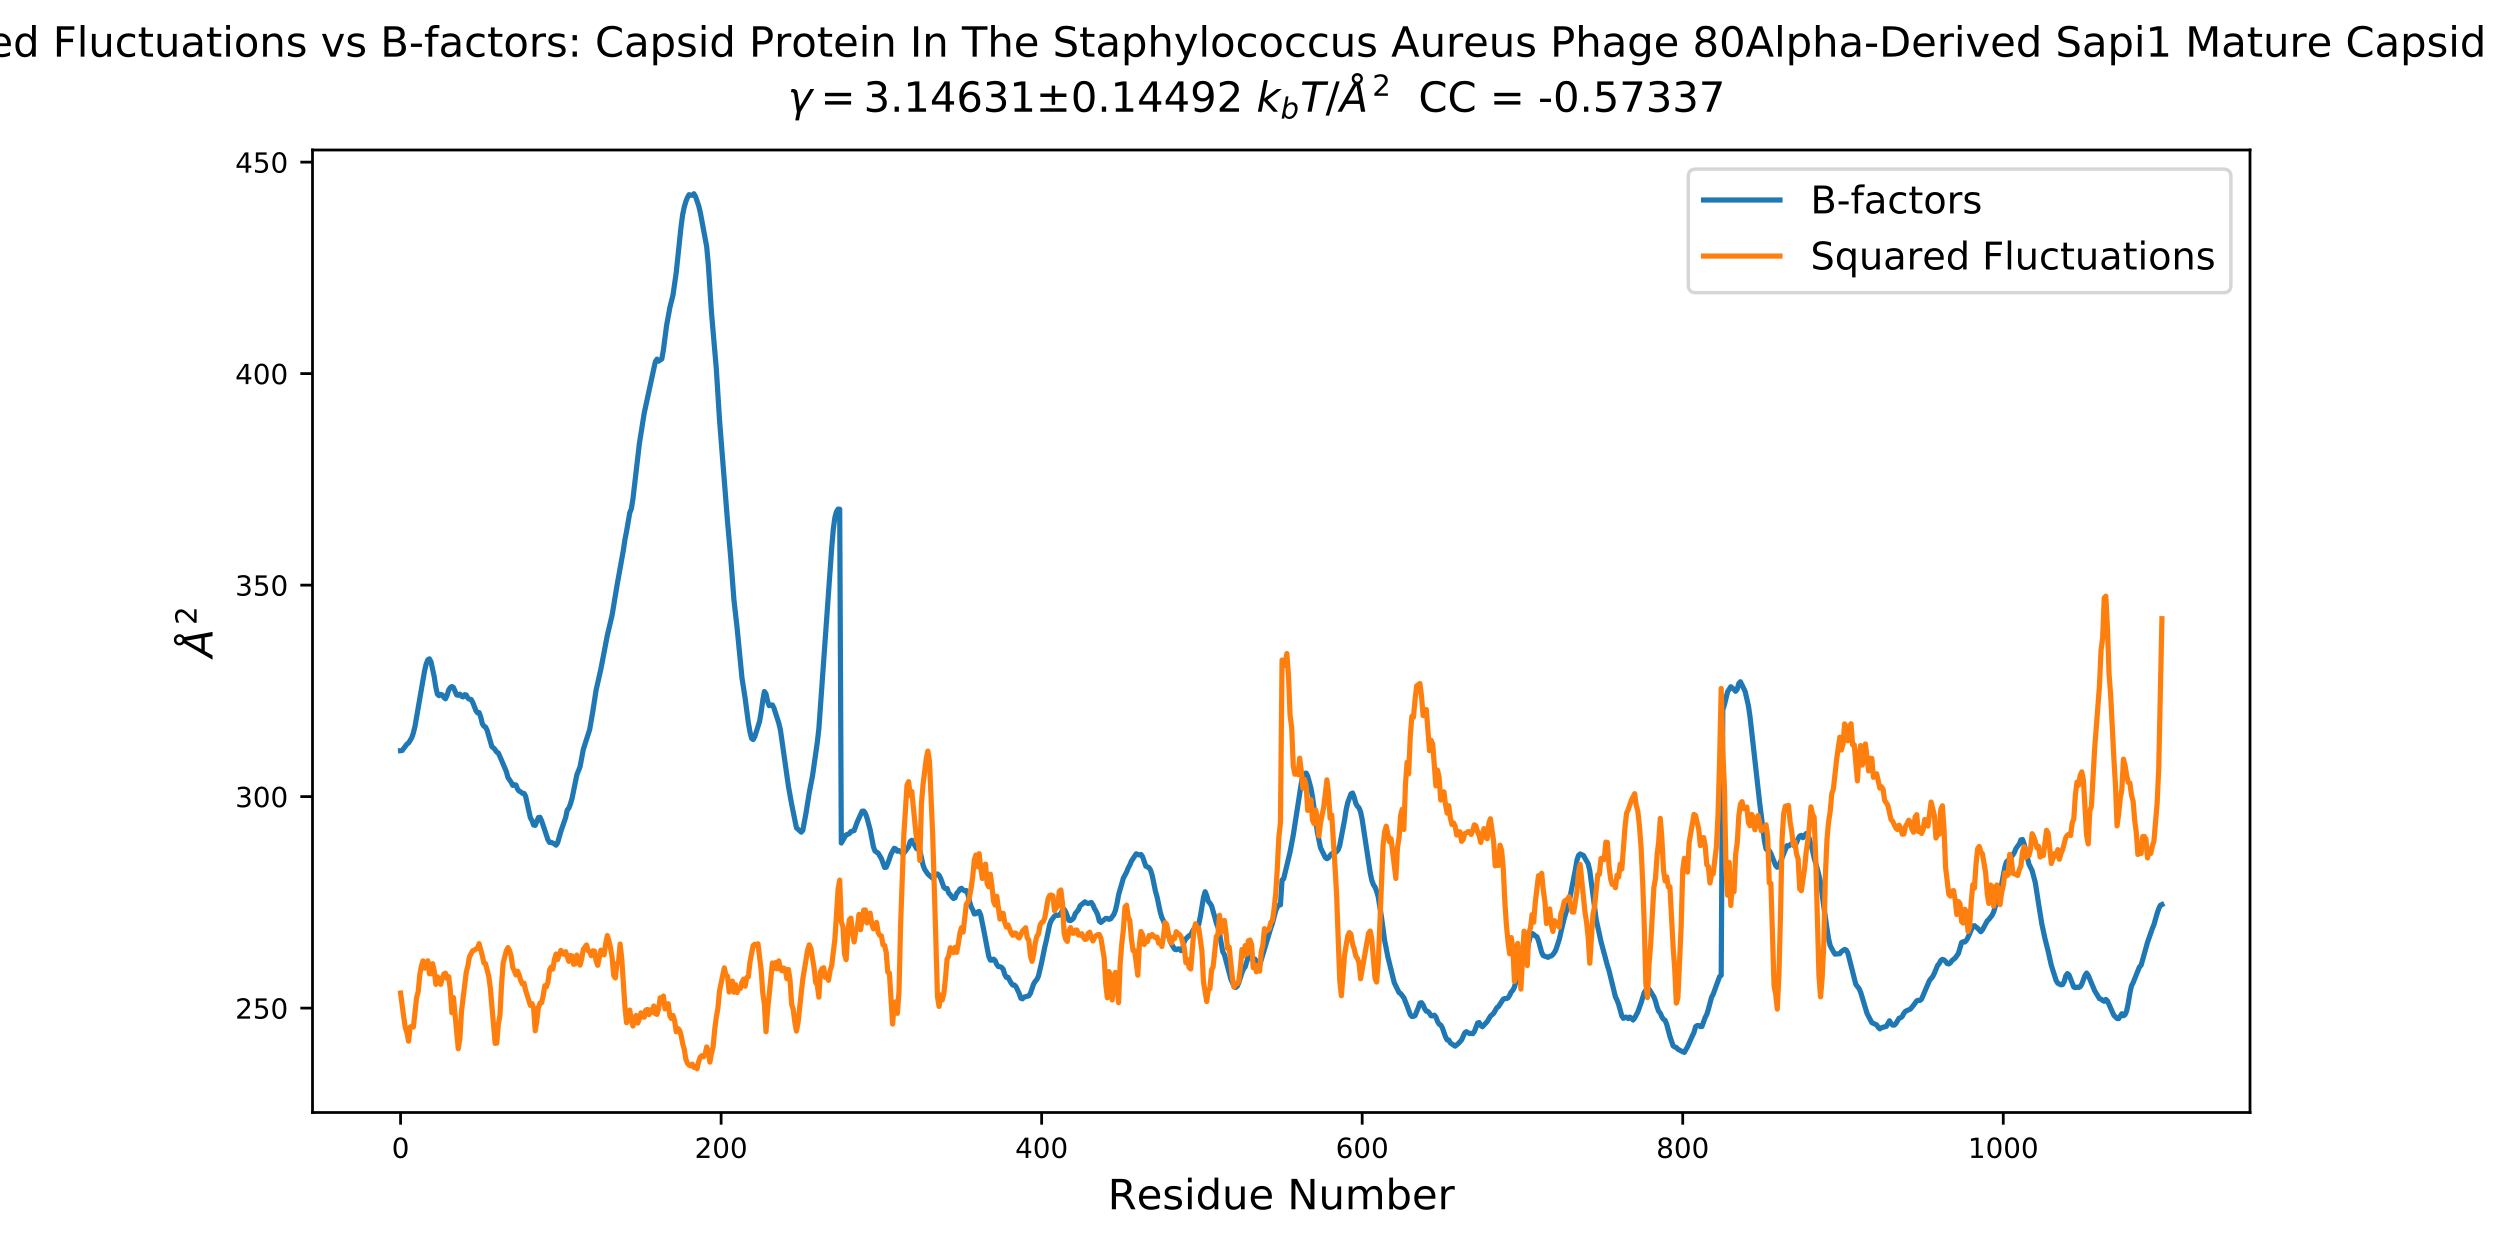 <?xml version="1.0" encoding="utf-8" standalone="no"?>
<!DOCTYPE svg PUBLIC "-//W3C//DTD SVG 1.1//EN"
  "http://www.w3.org/Graphics/SVG/1.1/DTD/svg11.dtd">
<!-- Created with matplotlib (https://matplotlib.org/) -->
<svg height="360pt" version="1.1" viewBox="0 0 720 360" width="720pt" xmlns="http://www.w3.org/2000/svg" xmlns:xlink="http://www.w3.org/1999/xlink">
 <defs>
  <style type="text/css">
*{stroke-linecap:butt;stroke-linejoin:round;}
  </style>
 </defs>
 <g id="figure_1">
  <g id="patch_1">
   <path d="M 0 360 
L 720 360 
L 720 0 
L 0 0 
z
" style="fill:#ffffff;"/>
  </g>
  <g id="axes_1">
   <g id="patch_2">
    <path d="M 90 320.4 
L 648 320.4 
L 648 43.2 
L 90 43.2 
z
" style="fill:#ffffff;"/>
   </g>
   <g id="matplotlib.axis_1">
    <g id="xtick_1">
     <g id="line2d_1">
      <defs>
       <path d="M 0 0 
L 0 3.5 
" id="mb4b6ef3e1c" style="stroke:#000000;stroke-width:0.8;"/>
      </defs>
      <g>
       <use style="stroke:#000000;stroke-width:0.8;" x="115.364" xlink:href="#mb4b6ef3e1c" y="320.4"/>
      </g>
     </g>
     <g id="text_1">
      <!-- 0 -->
      <defs>
       <path d="M 31.781 66.406 
Q 24.172 66.406 20.328 58.906 
Q 16.5 51.422 16.5 36.375 
Q 16.5 21.391 20.328 13.891 
Q 24.172 6.391 31.781 6.391 
Q 39.453 6.391 43.281 13.891 
Q 47.125 21.391 47.125 36.375 
Q 47.125 51.422 43.281 58.906 
Q 39.453 66.406 31.781 66.406 
z
M 31.781 74.219 
Q 44.047 74.219 50.516 64.516 
Q 56.984 54.828 56.984 36.375 
Q 56.984 17.969 50.516 8.266 
Q 44.047 -1.422 31.781 -1.422 
Q 19.531 -1.422 13.062 8.266 
Q 6.594 17.969 6.594 36.375 
Q 6.594 54.828 13.062 64.516 
Q 19.531 74.219 31.781 74.219 
z
" id="DejaVuSans-48"/>
      </defs>
      <g transform="translate(112.819 333.479)scale(0.08 -0.08)">
       <use xlink:href="#DejaVuSans-48"/>
      </g>
     </g>
    </g>
    <g id="xtick_2">
     <g id="line2d_2">
      <g>
       <use style="stroke:#000000;stroke-width:0.8;" x="207.679" xlink:href="#mb4b6ef3e1c" y="320.4"/>
      </g>
     </g>
     <g id="text_2">
      <!-- 200 -->
      <defs>
       <path d="M 19.188 8.297 
L 53.609 8.297 
L 53.609 0 
L 7.328 0 
L 7.328 8.297 
Q 12.938 14.109 22.625 23.891 
Q 32.328 33.688 34.812 36.531 
Q 39.547 41.844 41.422 45.531 
Q 43.312 49.219 43.312 52.781 
Q 43.312 58.594 39.234 62.25 
Q 35.156 65.922 28.609 65.922 
Q 23.969 65.922 18.812 64.312 
Q 13.672 62.703 7.812 59.422 
L 7.812 69.391 
Q 13.766 71.781 18.938 73 
Q 24.125 74.219 28.422 74.219 
Q 39.75 74.219 46.484 68.547 
Q 53.219 62.891 53.219 53.422 
Q 53.219 48.922 51.531 44.891 
Q 49.859 40.875 45.406 35.406 
Q 44.188 33.984 37.641 27.219 
Q 31.109 20.453 19.188 8.297 
z
" id="DejaVuSans-50"/>
      </defs>
      <g transform="translate(200.044 333.479)scale(0.08 -0.08)">
       <use xlink:href="#DejaVuSans-50"/>
       <use x="63.623" xlink:href="#DejaVuSans-48"/>
       <use x="127.246" xlink:href="#DejaVuSans-48"/>
      </g>
     </g>
    </g>
    <g id="xtick_3">
     <g id="line2d_3">
      <g>
       <use style="stroke:#000000;stroke-width:0.8;" x="299.994" xlink:href="#mb4b6ef3e1c" y="320.4"/>
      </g>
     </g>
     <g id="text_3">
      <!-- 400 -->
      <defs>
       <path d="M 37.797 64.312 
L 12.891 25.391 
L 37.797 25.391 
z
M 35.203 72.906 
L 47.609 72.906 
L 47.609 25.391 
L 58.016 25.391 
L 58.016 17.188 
L 47.609 17.188 
L 47.609 0 
L 37.797 0 
L 37.797 17.188 
L 4.891 17.188 
L 4.891 26.703 
z
" id="DejaVuSans-52"/>
      </defs>
      <g transform="translate(292.359 333.479)scale(0.08 -0.08)">
       <use xlink:href="#DejaVuSans-52"/>
       <use x="63.623" xlink:href="#DejaVuSans-48"/>
       <use x="127.246" xlink:href="#DejaVuSans-48"/>
      </g>
     </g>
    </g>
    <g id="xtick_4">
     <g id="line2d_4">
      <g>
       <use style="stroke:#000000;stroke-width:0.8;" x="392.31" xlink:href="#mb4b6ef3e1c" y="320.4"/>
      </g>
     </g>
     <g id="text_4">
      <!-- 600 -->
      <defs>
       <path d="M 33.016 40.375 
Q 26.375 40.375 22.484 35.828 
Q 18.609 31.297 18.609 23.391 
Q 18.609 15.531 22.484 10.953 
Q 26.375 6.391 33.016 6.391 
Q 39.656 6.391 43.531 10.953 
Q 47.406 15.531 47.406 23.391 
Q 47.406 31.297 43.531 35.828 
Q 39.656 40.375 33.016 40.375 
z
M 52.594 71.297 
L 52.594 62.312 
Q 48.875 64.062 45.094 64.984 
Q 41.312 65.922 37.594 65.922 
Q 27.828 65.922 22.672 59.328 
Q 17.531 52.734 16.797 39.406 
Q 19.672 43.656 24.016 45.922 
Q 28.375 48.188 33.594 48.188 
Q 44.578 48.188 50.953 41.516 
Q 57.328 34.859 57.328 23.391 
Q 57.328 12.156 50.688 5.359 
Q 44.047 -1.422 33.016 -1.422 
Q 20.359 -1.422 13.672 8.266 
Q 6.984 17.969 6.984 36.375 
Q 6.984 53.656 15.188 63.938 
Q 23.391 74.219 37.203 74.219 
Q 40.922 74.219 44.703 73.484 
Q 48.484 72.75 52.594 71.297 
z
" id="DejaVuSans-54"/>
      </defs>
      <g transform="translate(384.675 333.479)scale(0.08 -0.08)">
       <use xlink:href="#DejaVuSans-54"/>
       <use x="63.623" xlink:href="#DejaVuSans-48"/>
       <use x="127.246" xlink:href="#DejaVuSans-48"/>
      </g>
     </g>
    </g>
    <g id="xtick_5">
     <g id="line2d_5">
      <g>
       <use style="stroke:#000000;stroke-width:0.8;" x="484.625" xlink:href="#mb4b6ef3e1c" y="320.4"/>
      </g>
     </g>
     <g id="text_5">
      <!-- 800 -->
      <defs>
       <path d="M 31.781 34.625 
Q 24.75 34.625 20.719 30.859 
Q 16.703 27.094 16.703 20.516 
Q 16.703 13.922 20.719 10.156 
Q 24.75 6.391 31.781 6.391 
Q 38.812 6.391 42.859 10.172 
Q 46.922 13.969 46.922 20.516 
Q 46.922 27.094 42.891 30.859 
Q 38.875 34.625 31.781 34.625 
z
M 21.922 38.812 
Q 15.578 40.375 12.031 44.719 
Q 8.5 49.078 8.5 55.328 
Q 8.5 64.062 14.719 69.141 
Q 20.953 74.219 31.781 74.219 
Q 42.672 74.219 48.875 69.141 
Q 55.078 64.062 55.078 55.328 
Q 55.078 49.078 51.531 44.719 
Q 48 40.375 41.703 38.812 
Q 48.828 37.156 52.797 32.312 
Q 56.781 27.484 56.781 20.516 
Q 56.781 9.906 50.312 4.234 
Q 43.844 -1.422 31.781 -1.422 
Q 19.734 -1.422 13.25 4.234 
Q 6.781 9.906 6.781 20.516 
Q 6.781 27.484 10.781 32.312 
Q 14.797 37.156 21.922 38.812 
z
M 18.312 54.391 
Q 18.312 48.734 21.844 45.562 
Q 25.391 42.391 31.781 42.391 
Q 38.141 42.391 41.719 45.562 
Q 45.312 48.734 45.312 54.391 
Q 45.312 60.062 41.719 63.234 
Q 38.141 66.406 31.781 66.406 
Q 25.391 66.406 21.844 63.234 
Q 18.312 60.062 18.312 54.391 
z
" id="DejaVuSans-56"/>
      </defs>
      <g transform="translate(476.99 333.479)scale(0.08 -0.08)">
       <use xlink:href="#DejaVuSans-56"/>
       <use x="63.623" xlink:href="#DejaVuSans-48"/>
       <use x="127.246" xlink:href="#DejaVuSans-48"/>
      </g>
     </g>
    </g>
    <g id="xtick_6">
     <g id="line2d_6">
      <g>
       <use style="stroke:#000000;stroke-width:0.8;" x="576.94" xlink:href="#mb4b6ef3e1c" y="320.4"/>
      </g>
     </g>
     <g id="text_6">
      <!-- 1000 -->
      <defs>
       <path d="M 12.406 8.297 
L 28.516 8.297 
L 28.516 63.922 
L 10.984 60.406 
L 10.984 69.391 
L 28.422 72.906 
L 38.281 72.906 
L 38.281 8.297 
L 54.391 8.297 
L 54.391 0 
L 12.406 0 
z
" id="DejaVuSans-49"/>
      </defs>
      <g transform="translate(566.76 333.479)scale(0.08 -0.08)">
       <use xlink:href="#DejaVuSans-49"/>
       <use x="63.623" xlink:href="#DejaVuSans-48"/>
       <use x="127.246" xlink:href="#DejaVuSans-48"/>
       <use x="190.869" xlink:href="#DejaVuSans-48"/>
      </g>
     </g>
    </g>
    <g id="text_7">
     <!-- Residue Number -->
     <defs>
      <path d="M 44.391 34.188 
Q 47.562 33.109 50.562 29.594 
Q 53.562 26.078 56.594 19.922 
L 66.609 0 
L 56 0 
L 46.688 18.703 
Q 43.062 26.031 39.672 28.422 
Q 36.281 30.812 30.422 30.812 
L 19.672 30.812 
L 19.672 0 
L 9.812 0 
L 9.812 72.906 
L 32.078 72.906 
Q 44.578 72.906 50.734 67.672 
Q 56.891 62.453 56.891 51.906 
Q 56.891 45.016 53.688 40.469 
Q 50.484 35.938 44.391 34.188 
z
M 19.672 64.797 
L 19.672 38.922 
L 32.078 38.922 
Q 39.203 38.922 42.844 42.219 
Q 46.484 45.516 46.484 51.906 
Q 46.484 58.297 42.844 61.547 
Q 39.203 64.797 32.078 64.797 
z
" id="DejaVuSans-82"/>
      <path d="M 56.203 29.594 
L 56.203 25.203 
L 14.891 25.203 
Q 15.484 15.922 20.484 11.062 
Q 25.484 6.203 34.422 6.203 
Q 39.594 6.203 44.453 7.469 
Q 49.312 8.734 54.109 11.281 
L 54.109 2.781 
Q 49.266 0.734 44.188 -0.344 
Q 39.109 -1.422 33.891 -1.422 
Q 20.797 -1.422 13.156 6.188 
Q 5.516 13.812 5.516 26.812 
Q 5.516 40.234 12.766 48.109 
Q 20.016 56 32.328 56 
Q 43.359 56 49.781 48.891 
Q 56.203 41.797 56.203 29.594 
z
M 47.219 32.234 
Q 47.125 39.594 43.094 43.984 
Q 39.062 48.391 32.422 48.391 
Q 24.906 48.391 20.391 44.141 
Q 15.875 39.891 15.188 32.172 
z
" id="DejaVuSans-101"/>
      <path d="M 44.281 53.078 
L 44.281 44.578 
Q 40.484 46.531 36.375 47.5 
Q 32.281 48.484 27.875 48.484 
Q 21.188 48.484 17.844 46.438 
Q 14.5 44.391 14.5 40.281 
Q 14.5 37.156 16.891 35.375 
Q 19.281 33.594 26.516 31.984 
L 29.594 31.297 
Q 39.156 29.25 43.188 25.516 
Q 47.219 21.781 47.219 15.094 
Q 47.219 7.469 41.188 3.016 
Q 35.156 -1.422 24.609 -1.422 
Q 20.219 -1.422 15.453 -0.562 
Q 10.688 0.297 5.422 2 
L 5.422 11.281 
Q 10.406 8.688 15.234 7.391 
Q 20.062 6.109 24.812 6.109 
Q 31.156 6.109 34.562 8.281 
Q 37.984 10.453 37.984 14.406 
Q 37.984 18.062 35.516 20.016 
Q 33.062 21.969 24.703 23.781 
L 21.578 24.516 
Q 13.234 26.266 9.516 29.906 
Q 5.812 33.547 5.812 39.891 
Q 5.812 47.609 11.281 51.797 
Q 16.75 56 26.812 56 
Q 31.781 56 36.172 55.266 
Q 40.578 54.547 44.281 53.078 
z
" id="DejaVuSans-115"/>
      <path d="M 9.422 54.688 
L 18.406 54.688 
L 18.406 0 
L 9.422 0 
z
M 9.422 75.984 
L 18.406 75.984 
L 18.406 64.594 
L 9.422 64.594 
z
" id="DejaVuSans-105"/>
      <path d="M 45.406 46.391 
L 45.406 75.984 
L 54.391 75.984 
L 54.391 0 
L 45.406 0 
L 45.406 8.203 
Q 42.578 3.328 38.25 0.953 
Q 33.938 -1.422 27.875 -1.422 
Q 17.969 -1.422 11.734 6.484 
Q 5.516 14.406 5.516 27.297 
Q 5.516 40.188 11.734 48.094 
Q 17.969 56 27.875 56 
Q 33.938 56 38.25 53.625 
Q 42.578 51.266 45.406 46.391 
z
M 14.797 27.297 
Q 14.797 17.391 18.875 11.75 
Q 22.953 6.109 30.078 6.109 
Q 37.203 6.109 41.297 11.75 
Q 45.406 17.391 45.406 27.297 
Q 45.406 37.203 41.297 42.844 
Q 37.203 48.484 30.078 48.484 
Q 22.953 48.484 18.875 42.844 
Q 14.797 37.203 14.797 27.297 
z
" id="DejaVuSans-100"/>
      <path d="M 8.5 21.578 
L 8.5 54.688 
L 17.484 54.688 
L 17.484 21.922 
Q 17.484 14.156 20.5 10.266 
Q 23.531 6.391 29.594 6.391 
Q 36.859 6.391 41.078 11.031 
Q 45.312 15.672 45.312 23.688 
L 45.312 54.688 
L 54.297 54.688 
L 54.297 0 
L 45.312 0 
L 45.312 8.406 
Q 42.047 3.422 37.719 1 
Q 33.406 -1.422 27.688 -1.422 
Q 18.266 -1.422 13.375 4.438 
Q 8.5 10.297 8.5 21.578 
z
M 31.109 56 
z
" id="DejaVuSans-117"/>
      <path id="DejaVuSans-32"/>
      <path d="M 9.812 72.906 
L 23.094 72.906 
L 55.422 11.922 
L 55.422 72.906 
L 64.984 72.906 
L 64.984 0 
L 51.703 0 
L 19.391 60.984 
L 19.391 0 
L 9.812 0 
z
" id="DejaVuSans-78"/>
      <path d="M 52 44.188 
Q 55.375 50.25 60.062 53.125 
Q 64.75 56 71.094 56 
Q 79.641 56 84.281 50.016 
Q 88.922 44.047 88.922 33.016 
L 88.922 0 
L 79.891 0 
L 79.891 32.719 
Q 79.891 40.578 77.094 44.375 
Q 74.312 48.188 68.609 48.188 
Q 61.625 48.188 57.562 43.547 
Q 53.516 38.922 53.516 30.906 
L 53.516 0 
L 44.484 0 
L 44.484 32.719 
Q 44.484 40.625 41.703 44.406 
Q 38.922 48.188 33.109 48.188 
Q 26.219 48.188 22.156 43.531 
Q 18.109 38.875 18.109 30.906 
L 18.109 0 
L 9.078 0 
L 9.078 54.688 
L 18.109 54.688 
L 18.109 46.188 
Q 21.188 51.219 25.484 53.609 
Q 29.781 56 35.688 56 
Q 41.656 56 45.828 52.969 
Q 50 49.953 52 44.188 
z
" id="DejaVuSans-109"/>
      <path d="M 48.688 27.297 
Q 48.688 37.203 44.609 42.844 
Q 40.531 48.484 33.406 48.484 
Q 26.266 48.484 22.188 42.844 
Q 18.109 37.203 18.109 27.297 
Q 18.109 17.391 22.188 11.75 
Q 26.266 6.109 33.406 6.109 
Q 40.531 6.109 44.609 11.75 
Q 48.688 17.391 48.688 27.297 
z
M 18.109 46.391 
Q 20.953 51.266 25.266 53.625 
Q 29.594 56 35.594 56 
Q 45.562 56 51.781 48.094 
Q 58.016 40.188 58.016 27.297 
Q 58.016 14.406 51.781 6.484 
Q 45.562 -1.422 35.594 -1.422 
Q 29.594 -1.422 25.266 0.953 
Q 20.953 3.328 18.109 8.203 
L 18.109 0 
L 9.078 0 
L 9.078 75.984 
L 18.109 75.984 
z
" id="DejaVuSans-98"/>
      <path d="M 41.109 46.297 
Q 39.594 47.172 37.812 47.578 
Q 36.031 48 33.891 48 
Q 26.266 48 22.188 43.047 
Q 18.109 38.094 18.109 28.812 
L 18.109 0 
L 9.078 0 
L 9.078 54.688 
L 18.109 54.688 
L 18.109 46.188 
Q 20.953 51.172 25.484 53.578 
Q 30.031 56 36.531 56 
Q 37.453 56 38.578 55.875 
Q 39.703 55.766 41.062 55.516 
z
" id="DejaVuSans-114"/>
     </defs>
     <g transform="translate(319.037 348.261)scale(0.12 -0.12)">
      <use xlink:href="#DejaVuSans-82"/>
      <use x="69.42" xlink:href="#DejaVuSans-101"/>
      <use x="130.943" xlink:href="#DejaVuSans-115"/>
      <use x="183.043" xlink:href="#DejaVuSans-105"/>
      <use x="210.826" xlink:href="#DejaVuSans-100"/>
      <use x="274.303" xlink:href="#DejaVuSans-117"/>
      <use x="337.682" xlink:href="#DejaVuSans-101"/>
      <use x="399.205" xlink:href="#DejaVuSans-32"/>
      <use x="430.992" xlink:href="#DejaVuSans-78"/>
      <use x="505.797" xlink:href="#DejaVuSans-117"/>
      <use x="569.176" xlink:href="#DejaVuSans-109"/>
      <use x="666.588" xlink:href="#DejaVuSans-98"/>
      <use x="730.064" xlink:href="#DejaVuSans-101"/>
      <use x="791.588" xlink:href="#DejaVuSans-114"/>
     </g>
    </g>
   </g>
   <g id="matplotlib.axis_2">
    <g id="ytick_1">
     <g id="line2d_7">
      <defs>
       <path d="M 0 0 
L -3.5 0 
" id="mc818ea75d5" style="stroke:#000000;stroke-width:0.8;"/>
      </defs>
      <g>
       <use style="stroke:#000000;stroke-width:0.8;" x="90" xlink:href="#mc818ea75d5" y="290.334"/>
      </g>
     </g>
     <g id="text_8">
      <!-- 250 -->
      <defs>
       <path d="M 10.797 72.906 
L 49.516 72.906 
L 49.516 64.594 
L 19.828 64.594 
L 19.828 46.734 
Q 21.969 47.469 24.109 47.828 
Q 26.266 48.188 28.422 48.188 
Q 40.625 48.188 47.75 41.5 
Q 54.891 34.812 54.891 23.391 
Q 54.891 11.625 47.562 5.094 
Q 40.234 -1.422 26.906 -1.422 
Q 22.312 -1.422 17.547 -0.641 
Q 12.797 0.141 7.719 1.703 
L 7.719 11.625 
Q 12.109 9.234 16.797 8.062 
Q 21.484 6.891 26.703 6.891 
Q 35.156 6.891 40.078 11.328 
Q 45.016 15.766 45.016 23.391 
Q 45.016 31 40.078 35.438 
Q 35.156 39.891 26.703 39.891 
Q 22.75 39.891 18.812 39.016 
Q 14.891 38.141 10.797 36.281 
z
" id="DejaVuSans-53"/>
      </defs>
      <g transform="translate(67.73 293.374)scale(0.08 -0.08)">
       <use xlink:href="#DejaVuSans-50"/>
       <use x="63.623" xlink:href="#DejaVuSans-53"/>
       <use x="127.246" xlink:href="#DejaVuSans-48"/>
      </g>
     </g>
    </g>
    <g id="ytick_2">
     <g id="line2d_8">
      <g>
       <use style="stroke:#000000;stroke-width:0.8;" x="90" xlink:href="#mc818ea75d5" y="229.423"/>
      </g>
     </g>
     <g id="text_9">
      <!-- 300 -->
      <defs>
       <path d="M 40.578 39.312 
Q 47.656 37.797 51.625 33 
Q 55.609 28.219 55.609 21.188 
Q 55.609 10.406 48.188 4.484 
Q 40.766 -1.422 27.094 -1.422 
Q 22.516 -1.422 17.656 -0.516 
Q 12.797 0.391 7.625 2.203 
L 7.625 11.719 
Q 11.719 9.328 16.594 8.109 
Q 21.484 6.891 26.812 6.891 
Q 36.078 6.891 40.938 10.547 
Q 45.797 14.203 45.797 21.188 
Q 45.797 27.641 41.281 31.266 
Q 36.766 34.906 28.719 34.906 
L 20.219 34.906 
L 20.219 43.016 
L 29.109 43.016 
Q 36.375 43.016 40.234 45.922 
Q 44.094 48.828 44.094 54.297 
Q 44.094 59.906 40.109 62.906 
Q 36.141 65.922 28.719 65.922 
Q 24.656 65.922 20.016 65.031 
Q 15.375 64.156 9.812 62.312 
L 9.812 71.094 
Q 15.438 72.656 20.344 73.438 
Q 25.25 74.219 29.594 74.219 
Q 40.828 74.219 47.359 69.109 
Q 53.906 64.016 53.906 55.328 
Q 53.906 49.266 50.438 45.094 
Q 46.969 40.922 40.578 39.312 
z
" id="DejaVuSans-51"/>
      </defs>
      <g transform="translate(67.73 232.462)scale(0.08 -0.08)">
       <use xlink:href="#DejaVuSans-51"/>
       <use x="63.623" xlink:href="#DejaVuSans-48"/>
       <use x="127.246" xlink:href="#DejaVuSans-48"/>
      </g>
     </g>
    </g>
    <g id="ytick_3">
     <g id="line2d_9">
      <g>
       <use style="stroke:#000000;stroke-width:0.8;" x="90" xlink:href="#mc818ea75d5" y="168.511"/>
      </g>
     </g>
     <g id="text_10">
      <!-- 350 -->
      <g transform="translate(67.73 171.55)scale(0.08 -0.08)">
       <use xlink:href="#DejaVuSans-51"/>
       <use x="63.623" xlink:href="#DejaVuSans-53"/>
       <use x="127.246" xlink:href="#DejaVuSans-48"/>
      </g>
     </g>
    </g>
    <g id="ytick_4">
     <g id="line2d_10">
      <g>
       <use style="stroke:#000000;stroke-width:0.8;" x="90" xlink:href="#mc818ea75d5" y="107.599"/>
      </g>
     </g>
     <g id="text_11">
      <!-- 400 -->
      <g transform="translate(67.73 110.639)scale(0.08 -0.08)">
       <use xlink:href="#DejaVuSans-52"/>
       <use x="63.623" xlink:href="#DejaVuSans-48"/>
       <use x="127.246" xlink:href="#DejaVuSans-48"/>
      </g>
     </g>
    </g>
    <g id="ytick_5">
     <g id="line2d_11">
      <g>
       <use style="stroke:#000000;stroke-width:0.8;" x="90" xlink:href="#mc818ea75d5" y="46.688"/>
      </g>
     </g>
     <g id="text_12">
      <!-- 450 -->
      <g transform="translate(67.73 49.727)scale(0.08 -0.08)">
       <use xlink:href="#DejaVuSans-52"/>
       <use x="63.623" xlink:href="#DejaVuSans-53"/>
       <use x="127.246" xlink:href="#DejaVuSans-48"/>
      </g>
     </g>
    </g>
    <g id="text_13">
     <!-- $Å^{2}$ -->
     <defs>
      <path d="M 49.812 79.391 
Q 49.812 82.469 47.625 84.641 
Q 45.453 86.812 42.391 86.812 
Q 39.266 86.812 37.141 84.688 
Q 35.016 82.562 35.016 79.391 
Q 35.016 76.312 37.141 74.156 
Q 39.266 72.016 42.391 72.016 
Q 45.453 72.016 47.625 74.156 
Q 49.812 76.312 49.812 79.391 
z
M 34.422 68.703 
Q 31.781 70.516 30.391 73.266 
Q 29 76.031 29 79.391 
Q 29 84.969 32.906 88.891 
Q 36.812 92.828 42.391 92.828 
Q 47.953 92.828 51.875 88.891 
Q 55.812 84.969 55.812 79.391 
Q 55.812 75.531 54.031 72.547 
Q 52.25 69.578 48.875 67.828 
L 61.531 0 
L 51.219 0 
L 48.188 18.703 
L 15.375 18.703 
L 5.078 0 
L -5.328 0 
z
M 40.375 63.188 
L 19.922 26.906 
L 46.688 26.906 
z
" id="DejaVuSans-Oblique-197"/>
     </defs>
     <g transform="translate(61.234 189.36)rotate(-90)scale(0.12 -0.12)">
      <use transform="translate(0 0.172)" xlink:href="#DejaVuSans-Oblique-197"/>
      <use transform="translate(78.214 38.453)scale(0.7)" xlink:href="#DejaVuSans-50"/>
     </g>
    </g>
   </g>
   <g id="line2d_12">
    <path clip-path="url(#p447bab639e)" d="M 115.364 216.193 
L 115.825 216.144 
L 117.21 214.292 
L 117.672 213.975 
L 118.595 212.44 
L 119.056 211.064 
L 119.518 209.175 
L 122.287 193.168 
L 122.749 191.231 
L 123.21 190.037 
L 123.672 189.757 
L 124.134 190.634 
L 125.057 194.91 
L 125.518 197.919 
L 125.98 199.929 
L 126.441 200.355 
L 126.903 199.99 
L 127.365 200.124 
L 127.826 200.843 
L 128.288 201.245 
L 128.749 200.282 
L 129.211 198.747 
L 129.673 198.016 
L 130.134 197.724 
L 130.596 197.992 
L 131.519 200.136 
L 131.98 200.221 
L 132.442 199.929 
L 132.904 200.526 
L 133.365 200.709 
L 133.827 200.063 
L 134.288 200.173 
L 134.75 201.062 
L 135.211 201.379 
L 135.673 201.428 
L 136.135 202.256 
L 137.058 204.631 
L 137.519 205.277 
L 137.981 205.216 
L 138.442 206.471 
L 138.904 208.432 
L 139.366 209.151 
L 139.827 209.383 
L 140.289 210.308 
L 141.674 215.072 
L 142.135 215.401 
L 142.597 215.925 
L 143.058 216.619 
L 143.52 216.863 
L 144.443 218.958 
L 145.366 221.126 
L 145.828 222.211 
L 146.289 223.928 
L 147.212 225.293 
L 147.674 226.194 
L 148.136 225.987 
L 148.597 226.085 
L 149.059 227.278 
L 149.52 227.839 
L 149.982 228.07 
L 150.443 228.46 
L 150.905 228.497 
L 151.367 229.289 
L 152.751 235.538 
L 153.213 236.318 
L 153.674 237.609 
L 154.136 237.694 
L 155.059 235.453 
L 155.521 235.38 
L 155.982 236.391 
L 157.829 241.909 
L 158.29 242.628 
L 158.752 242.604 
L 159.675 243.018 
L 160.137 243.408 
L 160.598 242.726 
L 161.521 239.449 
L 162.906 235.465 
L 163.368 233.272 
L 163.829 232.748 
L 164.291 231.518 
L 164.752 229.934 
L 166.137 223.149 
L 167.06 220.81 
L 167.983 215.864 
L 169.83 210.101 
L 170.753 204.741 
L 171.676 198.76 
L 173.061 192.644 
L 174.907 183.008 
L 176.292 177.136 
L 177.676 168.755 
L 179.523 158.485 
L 179.984 155.391 
L 180.446 153.052 
L 181.369 147.667 
L 181.831 146.534 
L 182.292 143.647 
L 184.139 127.773 
L 185.523 119.038 
L 188.293 106.198 
L 188.754 104.152 
L 189.216 103.433 
L 189.677 104.018 
L 190.601 103.36 
L 191.062 100.765 
L 191.985 93.699 
L 192.909 88.644 
L 193.832 84.928 
L 194.755 78.471 
L 196.14 65.302 
L 196.601 61.842 
L 197.063 59.625 
L 197.524 58.054 
L 197.986 56.884 
L 198.447 56.068 
L 198.909 56.226 
L 199.371 56.226 
L 199.832 55.8 
L 200.294 56.567 
L 201.217 59.248 
L 201.678 61.124 
L 203.525 71.028 
L 203.986 76.023 
L 204.91 90.093 
L 206.294 106.125 
L 207.217 120.854 
L 209.525 150.152 
L 210.448 160.629 
L 211.372 172.775 
L 212.295 180.925 
L 213.679 195.154 
L 214.603 201.16 
L 215.526 208.152 
L 215.987 210.771 
L 216.449 212.647 
L 216.91 212.989 
L 217.372 212.16 
L 218.757 207.775 
L 219.218 205.107 
L 219.68 201.708 
L 220.142 199.162 
L 220.603 199.819 
L 221.065 201.951 
L 221.526 203.231 
L 221.988 203.06 
L 222.449 203.023 
L 222.911 203.949 
L 224.296 208.274 
L 224.757 210.187 
L 227.065 226.438 
L 227.988 231.603 
L 229.373 238.413 
L 230.758 239.656 
L 231.219 239.12 
L 232.143 234.076 
L 233.066 228.265 
L 233.989 223.551 
L 235.374 213.878 
L 235.835 209.846 
L 239.528 157.815 
L 239.989 152.406 
L 240.451 149.031 
L 240.912 147.35 
L 241.374 146.631 
L 241.836 146.656 
L 242.297 242.787 
L 243.22 241.178 
L 243.682 240.46 
L 244.605 240.082 
L 245.067 239.485 
L 245.99 239.205 
L 246.913 236.659 
L 248.298 233.613 
L 248.759 233.589 
L 249.221 234.259 
L 249.682 235.526 
L 250.606 238.961 
L 251.529 243.834 
L 251.99 245.089 
L 252.913 245.71 
L 253.837 247.27 
L 254.76 249.804 
L 255.221 249.767 
L 255.683 248.695 
L 256.606 246.015 
L 257.529 244.309 
L 257.991 244.504 
L 258.452 245.162 
L 258.914 244.979 
L 259.376 245.235 
L 259.837 245.735 
L 260.299 245.686 
L 261.683 243.846 
L 262.145 242.348 
L 262.607 241.995 
L 263.991 244.431 
L 264.453 244.468 
L 264.914 244.955 
L 265.838 249.134 
L 266.299 250.364 
L 267.222 251.741 
L 268.607 252.934 
L 269.53 251.935 
L 269.992 251.692 
L 270.453 252.082 
L 270.915 252.983 
L 271.838 255.578 
L 272.3 255.919 
L 272.761 255.87 
L 273.223 257.174 
L 273.684 257.649 
L 274.146 258.319 
L 274.608 258.758 
L 275.069 258.55 
L 275.531 257.284 
L 275.992 256.833 
L 276.454 256.041 
L 276.915 255.834 
L 277.377 256.321 
L 277.839 256.553 
L 278.3 256.479 
L 278.762 257.588 
L 279.223 259.647 
L 279.685 261.121 
L 280.146 262.035 
L 280.608 263.216 
L 281.07 263.155 
L 281.531 262.668 
L 281.993 262.51 
L 282.454 263.594 
L 283.378 268.162 
L 284.762 275.423 
L 285.224 276.507 
L 285.685 276.544 
L 286.147 276.239 
L 286.609 276.629 
L 287.07 277.774 
L 287.532 278.371 
L 287.993 278.395 
L 288.455 278.603 
L 288.916 279.151 
L 289.378 280.698 
L 289.84 281.478 
L 290.301 281.453 
L 291.224 283.134 
L 291.686 283.707 
L 292.147 283.683 
L 292.609 284.182 
L 293.532 286.119 
L 293.994 287.471 
L 294.455 287.666 
L 294.917 287.179 
L 296.302 286.789 
L 296.763 286.07 
L 297.686 283.378 
L 298.148 282.611 
L 298.61 282.111 
L 299.071 281.112 
L 299.994 277.189 
L 300.917 272.645 
L 301.379 270.708 
L 302.302 266.274 
L 302.764 265.105 
L 303.687 263.85 
L 304.148 263.509 
L 304.61 263.643 
L 305.072 263.57 
L 305.533 263.009 
L 305.995 262.169 
L 306.456 261.888 
L 306.918 262.595 
L 307.841 265.068 
L 308.303 265.129 
L 308.764 264.837 
L 309.226 264.349 
L 309.687 263.119 
L 310.611 261.986 
L 311.072 260.865 
L 312.457 259.732 
L 312.918 260.049 
L 313.38 260.219 
L 314.303 259.915 
L 314.765 260.609 
L 315.226 261.706 
L 315.688 262.461 
L 316.149 263.484 
L 316.611 265.275 
L 317.073 265.653 
L 317.996 264.885 
L 318.457 264.495 
L 318.919 264.495 
L 319.381 264.776 
L 319.842 264.642 
L 320.765 263.411 
L 321.227 262.254 
L 321.688 260.256 
L 322.15 257.722 
L 323.535 252.886 
L 324.458 251.156 
L 324.919 249.974 
L 325.381 249.134 
L 325.843 248.013 
L 327.227 245.893 
L 328.15 246.246 
L 328.612 246.088 
L 329.074 246.758 
L 329.997 249.462 
L 330.92 249.877 
L 331.382 250.656 
L 331.843 252.167 
L 332.766 256.674 
L 333.228 258.282 
L 334.151 262.668 
L 334.613 264.24 
L 335.074 265.202 
L 337.382 271.89 
L 338.305 273.376 
L 338.767 273.523 
L 339.228 273.267 
L 339.69 273.328 
L 340.151 273.791 
L 340.613 273.06 
L 341.075 271.135 
L 341.536 270.367 
L 342.459 269.454 
L 342.921 269.32 
L 343.382 268.284 
L 343.844 267.578 
L 344.767 267.188 
L 345.229 266.189 
L 345.69 264.008 
L 346.614 258.429 
L 347.075 256.821 
L 347.537 257.929 
L 347.998 259.623 
L 348.46 260.122 
L 348.921 260.865 
L 349.845 264.081 
L 350.306 265.86 
L 350.768 267.005 
L 351.229 268.966 
L 352.152 274.107 
L 352.614 274.875 
L 354.46 281.88 
L 355.383 283.987 
L 355.845 284.389 
L 356.307 284.06 
L 356.768 283.013 
L 357.691 280.125 
L 358.153 279.005 
L 358.615 278.456 
L 359.538 275.411 
L 359.999 275.326 
L 360.461 276.044 
L 360.922 276.251 
L 361.384 276.19 
L 362.307 277.579 
L 362.769 278.006 
L 366 267.236 
L 366.461 265.933 
L 367.384 262.376 
L 367.846 261.267 
L 368.308 260.67 
L 368.769 260.585 
L 369.231 253.446 
L 369.692 253.093 
L 371.539 245.381 
L 372.462 240.496 
L 374.77 225.597 
L 375.231 223.575 
L 375.693 222.771 
L 376.154 222.649 
L 376.616 223.526 
L 377.539 226.95 
L 378.001 229.508 
L 379.385 239.57 
L 380.309 244.151 
L 381.693 246.965 
L 382.155 247.318 
L 382.617 247.038 
L 383.078 246.356 
L 383.54 245.881 
L 384.001 245.649 
L 384.463 245.637 
L 384.924 245.284 
L 385.386 244.76 
L 385.848 243.481 
L 387.232 236.135 
L 387.694 233.175 
L 388.155 231.116 
L 389.079 228.643 
L 389.54 228.399 
L 390.002 229.617 
L 390.463 231.323 
L 390.925 232.176 
L 391.386 232.663 
L 391.848 233.796 
L 392.31 236.038 
L 394.618 251.363 
L 395.079 253.544 
L 395.541 254.798 
L 396.002 255.493 
L 396.464 256.65 
L 396.925 258.246 
L 397.849 264.02 
L 398.772 270.842 
L 399.695 275.533 
L 401.541 283.013 
L 402.926 285.863 
L 403.387 286.143 
L 404.311 287.362 
L 405.234 289.676 
L 406.157 292.21 
L 406.618 292.734 
L 407.08 292.722 
L 407.542 292.478 
L 408.465 290.225 
L 408.926 288.897 
L 409.388 288.775 
L 409.85 289.42 
L 410.311 290.529 
L 410.773 291.223 
L 411.234 291.284 
L 411.696 291.808 
L 412.157 292.551 
L 412.619 292.576 
L 413.081 292.369 
L 413.542 292.88 
L 414.004 294.159 
L 414.465 294.963 
L 414.927 295.195 
L 415.388 295.999 
L 416.312 298.618 
L 416.773 299.483 
L 417.235 299.507 
L 417.696 300.36 
L 419.081 301.286 
L 420.004 300.531 
L 420.927 299.52 
L 421.851 297.449 
L 422.312 297.12 
L 423.235 297.668 
L 423.697 297.607 
L 424.158 297.704 
L 424.62 297.095 
L 425.543 294.647 
L 426.005 294.488 
L 426.466 295.378 
L 426.928 295.694 
L 428.313 294.22 
L 429.236 292.661 
L 430.159 291.869 
L 431.082 290.212 
L 431.544 289.908 
L 432.928 287.764 
L 433.39 287.569 
L 433.852 287.605 
L 434.313 287.386 
L 434.775 286.655 
L 435.236 285.681 
L 435.698 285.193 
L 436.159 284.267 
L 438.006 277.08 
L 439.39 273.803 
L 439.852 273.157 
L 440.775 269.539 
L 441.237 268.832 
L 441.698 269.113 
L 442.16 269.563 
L 442.621 269.77 
L 443.083 270.94 
L 444.006 274.302 
L 444.468 275.228 
L 445.853 275.715 
L 446.314 275.423 
L 446.776 275.301 
L 447.237 274.899 
L 447.699 274.302 
L 448.16 273.328 
L 449.084 270.489 
L 450.007 266.506 
L 450.468 264.569 
L 451.853 260.012 
L 453.699 250.474 
L 454.161 247.733 
L 454.622 246.344 
L 455.084 245.942 
L 456.007 246.356 
L 457.392 248.78 
L 457.854 250.729 
L 459.7 264.8 
L 461.085 271.171 
L 462.931 278.079 
L 463.392 279.504 
L 465.239 287.081 
L 465.7 288.032 
L 466.162 289.25 
L 467.085 292.6 
L 467.547 293.282 
L 468.008 292.953 
L 468.47 292.966 
L 468.931 293.355 
L 469.393 292.929 
L 469.854 293.221 
L 470.316 293.77 
L 470.778 293.185 
L 471.701 291.443 
L 472.624 288.836 
L 473.547 285.839 
L 474.009 285.205 
L 474.47 284.816 
L 474.932 284.864 
L 476.317 287.106 
L 476.778 288.3 
L 477.24 290.017 
L 477.701 291.248 
L 478.163 291.784 
L 478.624 292.892 
L 479.086 293.562 
L 479.548 293.855 
L 480.009 295.012 
L 480.932 298.472 
L 481.855 301.201 
L 482.317 301.518 
L 482.779 301.664 
L 483.24 302.175 
L 484.625 302.919 
L 485.087 303.089 
L 486.01 301.432 
L 487.394 298.338 
L 487.856 297.388 
L 488.318 295.694 
L 488.779 295.365 
L 489.241 295.341 
L 489.702 295.658 
L 490.164 295.621 
L 491.087 293.026 
L 491.549 292.174 
L 492.01 290.675 
L 492.933 287.203 
L 493.395 286.351 
L 495.241 281.258 
L 495.703 280.905 
L 496.164 204.485 
L 496.626 202.987 
L 497.549 199.235 
L 498.472 197.785 
L 499.395 198.54 
L 499.857 199.089 
L 500.319 198.516 
L 500.78 196.823 
L 501.242 196.348 
L 502.165 198.211 
L 502.626 199.235 
L 503.55 203.291 
L 504.011 206.471 
L 506.781 231.165 
L 508.165 242.226 
L 508.627 244.504 
L 509.089 244.894 
L 509.55 245.004 
L 510.012 245.82 
L 511.396 249.28 
L 511.858 249.767 
L 512.32 249.365 
L 514.627 243.566 
L 515.089 243.651 
L 516.012 242.957 
L 516.474 243.432 
L 516.935 243.469 
L 517.397 242.689 
L 517.858 241.532 
L 518.32 240.776 
L 518.782 240.582 
L 519.243 241.252 
L 520.166 240.07 
L 520.628 240.521 
L 521.09 241.544 
L 522.013 244.979 
L 522.474 247.099 
L 523.397 250.266 
L 524.321 254.067 
L 525.244 261.048 
L 526.167 267.395 
L 526.628 270.319 
L 527.09 272.329 
L 528.013 274.059 
L 528.475 274.79 
L 529.859 274.656 
L 530.321 274.059 
L 531.244 273.437 
L 531.706 273.62 
L 532.167 274.412 
L 534.475 283.5 
L 535.398 284.706 
L 535.86 285.729 
L 537.706 291.869 
L 539.091 294.513 
L 540.476 295.171 
L 540.937 295.901 
L 541.399 296.316 
L 541.86 295.962 
L 543.245 295.609 
L 544.168 293.989 
L 544.63 294.756 
L 545.091 295.231 
L 545.553 295.231 
L 546.015 294.781 
L 546.938 293.234 
L 547.399 293.124 
L 547.861 292.71 
L 548.323 291.808 
L 548.784 291.248 
L 549.707 290.821 
L 550.169 290.639 
L 551.092 289.518 
L 552.015 288.251 
L 552.477 288.068 
L 552.938 288.129 
L 553.4 287.752 
L 554.785 284.499 
L 555.708 282.355 
L 556.631 281.234 
L 557.092 280.296 
L 558.016 278.067 
L 558.477 277.531 
L 558.939 276.629 
L 559.4 276.3 
L 559.862 276.446 
L 560.324 276.885 
L 560.785 277.494 
L 561.247 277.616 
L 561.708 277.287 
L 562.17 276.641 
L 563.093 275.91 
L 564.016 274.595 
L 564.939 271.452 
L 565.401 271.208 
L 565.862 271.293 
L 566.324 270.806 
L 566.786 269.977 
L 568.17 266.713 
L 568.632 266.591 
L 569.555 267.322 
L 570.478 268.333 
L 570.94 267.809 
L 572.325 265.226 
L 572.786 264.8 
L 573.709 263.606 
L 574.171 262.632 
L 575.094 259.562 
L 576.479 254.628 
L 577.402 249.718 
L 577.863 248.208 
L 578.787 247.331 
L 579.71 246.198 
L 580.171 245.43 
L 580.633 244.322 
L 581.556 243.067 
L 582.018 241.897 
L 582.479 241.775 
L 582.941 243.055 
L 584.326 248.841 
L 585.249 250.742 
L 586.172 254.226 
L 587.095 260.171 
L 588.018 265.957 
L 588.941 270.282 
L 589.864 273.937 
L 590.788 278.054 
L 592.172 282.403 
L 592.634 283.159 
L 593.557 283.634 
L 594.019 283.561 
L 594.48 282.72 
L 594.942 281.063 
L 595.403 280.393 
L 595.865 280.747 
L 597.25 284.28 
L 597.711 284.45 
L 598.173 284.28 
L 598.634 284.401 
L 599.096 284.17 
L 599.558 283.427 
L 600.481 280.929 
L 600.942 280.247 
L 601.404 280.881 
L 603.25 285.303 
L 604.635 287.605 
L 605.096 287.739 
L 605.558 288.129 
L 606.02 288.373 
L 606.481 287.837 
L 606.943 288.251 
L 608.789 292.405 
L 609.712 293.319 
L 610.174 293.368 
L 611.097 291.954 
L 611.559 292.539 
L 612.02 292.21 
L 612.482 291.126 
L 612.943 288.921 
L 613.405 286.034 
L 613.866 283.951 
L 614.328 283.037 
L 616.174 278.456 
L 616.636 278.006 
L 618.482 271.391 
L 619.867 267.431 
L 620.328 266.323 
L 621.252 263.082 
L 621.713 261.73 
L 622.175 260.743 
L 622.636 260.512 
L 622.636 260.512 
" style="fill:none;stroke:#1f77b4;stroke-linecap:square;stroke-width:1.5;"/>
   </g>
   <g id="line2d_13">
    <path clip-path="url(#p447bab639e)" d="M 115.364 285.997 
L 116.287 292.97 
L 116.748 296.125 
L 117.21 297.461 
L 117.672 299.866 
L 118.133 295.794 
L 118.595 295.606 
L 119.056 295.793 
L 119.979 287.277 
L 120.441 285.627 
L 120.903 280.684 
L 121.364 278.239 
L 121.826 276.732 
L 122.287 278.843 
L 122.749 277.444 
L 123.21 276.71 
L 123.672 280.426 
L 124.134 280.437 
L 124.595 277.541 
L 125.057 279.517 
L 125.518 283.486 
L 125.98 281.307 
L 126.441 282.271 
L 126.903 283.497 
L 127.365 281.696 
L 127.826 280.513 
L 128.288 280.267 
L 128.749 281.798 
L 129.211 281.262 
L 129.673 284.975 
L 130.134 291.67 
L 130.596 287.307 
L 131.98 302.033 
L 132.442 299.167 
L 132.904 291.343 
L 134.288 279.959 
L 134.75 278.129 
L 135.211 275.553 
L 136.135 273.802 
L 136.596 273.672 
L 137.058 273.311 
L 137.519 273.095 
L 137.981 271.769 
L 138.904 275.219 
L 139.366 277.342 
L 139.827 277.536 
L 140.75 281.123 
L 141.212 284.526 
L 142.597 300.5 
L 143.058 300.438 
L 143.52 294.981 
L 143.981 292.369 
L 144.443 283.656 
L 144.905 277.391 
L 145.828 273.801 
L 146.289 272.903 
L 146.751 273.786 
L 147.212 275.363 
L 147.674 278.651 
L 148.136 279.589 
L 148.597 280.792 
L 149.059 279.695 
L 149.52 280.819 
L 149.982 282.405 
L 150.443 283.384 
L 150.905 283.157 
L 151.367 285.159 
L 152.751 289.538 
L 153.213 289.043 
L 153.674 290.294 
L 154.136 296.872 
L 154.598 294.198 
L 155.059 290.117 
L 155.521 288.897 
L 155.982 288.786 
L 156.444 286.748 
L 156.906 283.905 
L 157.367 284.219 
L 157.829 282.773 
L 158.29 279.273 
L 158.752 278.503 
L 159.213 279.104 
L 159.675 276.337 
L 160.137 274.767 
L 160.598 276.332 
L 161.521 273.715 
L 161.983 274.406 
L 162.444 274.842 
L 162.906 274.081 
L 163.829 276.876 
L 164.291 275.167 
L 164.752 275.314 
L 165.214 277.732 
L 165.675 277.552 
L 166.137 275.052 
L 166.599 275.942 
L 167.06 277.949 
L 167.522 276.181 
L 167.983 273.461 
L 168.907 272.15 
L 169.368 273.786 
L 169.83 274.013 
L 170.291 275.26 
L 170.753 273.835 
L 171.214 273.902 
L 171.676 276.683 
L 172.138 278.002 
L 173.061 273.652 
L 173.984 274.984 
L 174.445 271.709 
L 174.907 269.451 
L 175.369 270.972 
L 175.83 273.028 
L 176.292 275.746 
L 176.753 280.997 
L 177.215 281.644 
L 177.676 277.525 
L 178.138 277.082 
L 178.6 271.891 
L 179.061 276.07 
L 179.984 289.993 
L 180.446 294.537 
L 180.908 292.983 
L 181.369 290.912 
L 181.831 293.775 
L 182.292 295.499 
L 182.754 293.111 
L 183.215 292.44 
L 183.677 294.644 
L 184.139 293.472 
L 184.6 291.69 
L 185.062 292.56 
L 185.523 292.971 
L 185.985 290.915 
L 186.446 290.725 
L 186.908 292.208 
L 187.37 290.812 
L 187.831 291.542 
L 188.293 289.721 
L 188.754 291.937 
L 189.216 292.132 
L 189.677 290.517 
L 190.139 287.365 
L 190.601 287.815 
L 191.062 286.865 
L 191.524 290.552 
L 191.985 289.636 
L 192.447 289.061 
L 192.909 292.547 
L 193.37 293.338 
L 193.832 292.45 
L 194.293 293.975 
L 194.755 297.154 
L 195.216 296.18 
L 195.678 296.627 
L 196.14 298.121 
L 196.601 300.539 
L 197.063 302.181 
L 197.524 305.046 
L 197.986 306.226 
L 198.447 306.763 
L 198.909 306.952 
L 199.371 306.464 
L 199.832 307.407 
L 200.294 307.097 
L 200.755 307.8 
L 201.217 305.734 
L 201.678 304.442 
L 202.14 304.04 
L 202.602 304.368 
L 203.063 303.635 
L 203.525 301.523 
L 203.986 302.864 
L 204.448 305.872 
L 204.91 303.366 
L 205.371 301.546 
L 205.833 296.466 
L 206.294 292.959 
L 206.756 290.393 
L 207.217 285.4 
L 208.602 278.752 
L 209.064 280.826 
L 209.525 281.109 
L 209.987 285.696 
L 210.448 282.929 
L 210.91 282.554 
L 211.372 285.75 
L 211.833 283.596 
L 212.295 285.842 
L 212.756 284.571 
L 213.218 284.712 
L 213.679 282.881 
L 214.141 282.013 
L 214.603 284.023 
L 215.064 281.504 
L 215.526 281.33 
L 215.987 277.103 
L 216.91 272.304 
L 217.372 271.944 
L 217.834 272.351 
L 218.295 271.815 
L 219.218 279.43 
L 219.68 285.953 
L 220.142 289.268 
L 220.603 297.13 
L 221.065 290.98 
L 222.449 277.347 
L 222.911 278.973 
L 223.373 277.222 
L 223.834 279.013 
L 224.296 276.725 
L 224.757 278.99 
L 225.219 279.59 
L 225.68 278.782 
L 226.142 279.103 
L 226.604 281.856 
L 227.065 279.215 
L 227.527 282.216 
L 227.988 289.159 
L 228.45 290.672 
L 228.911 294.428 
L 229.373 296.96 
L 229.835 294.603 
L 230.758 286.048 
L 231.219 281.914 
L 232.604 273.56 
L 233.066 272.099 
L 233.527 273.141 
L 234.45 278.761 
L 234.912 282.946 
L 235.374 283.637 
L 235.835 287.177 
L 236.297 279.808 
L 236.758 278.944 
L 237.22 278.713 
L 237.681 281.49 
L 238.143 281.234 
L 238.605 282.339 
L 239.066 279.558 
L 239.528 278.108 
L 240.451 270.49 
L 241.374 256.018 
L 241.836 253.47 
L 242.297 265.494 
L 242.759 266.889 
L 243.22 274.74 
L 243.682 276.385 
L 244.144 268.685 
L 244.605 264.883 
L 245.067 264.439 
L 245.528 268.777 
L 245.99 271.28 
L 246.451 268.192 
L 246.913 267.176 
L 247.375 263.355 
L 247.836 267.756 
L 248.759 262.091 
L 249.221 262.065 
L 249.682 265.804 
L 250.144 264.69 
L 250.606 262.958 
L 251.067 266.056 
L 251.529 267.499 
L 251.99 267.221 
L 252.452 265.654 
L 252.913 268.628 
L 253.375 269.381 
L 253.837 269.537 
L 254.298 272.118 
L 254.76 272.291 
L 255.221 274.286 
L 255.683 279.977 
L 256.145 280.231 
L 257.068 294.926 
L 257.529 289.306 
L 257.991 288.519 
L 258.452 291.851 
L 258.914 285.497 
L 259.376 266.294 
L 260.299 240.535 
L 261.222 226.108 
L 261.683 225.12 
L 262.145 229.038 
L 262.607 227.96 
L 263.991 242.1 
L 264.453 241.861 
L 264.914 247.827 
L 265.376 231.393 
L 265.838 226.008 
L 266.761 218.454 
L 267.222 216.322 
L 267.684 219.233 
L 268.607 240.207 
L 269.53 270.862 
L 269.992 287.087 
L 270.453 289.844 
L 270.915 286.543 
L 271.377 287.982 
L 271.838 286.056 
L 272.3 281.733 
L 272.761 276.169 
L 273.223 275.373 
L 273.684 272.943 
L 274.146 273.836 
L 274.608 274.334 
L 275.069 272.819 
L 275.531 274.267 
L 275.992 271.851 
L 276.454 268.735 
L 276.915 267.161 
L 277.377 268.449 
L 278.3 260.398 
L 278.762 259.751 
L 279.223 258.218 
L 279.685 255.77 
L 280.146 252.425 
L 280.608 247.547 
L 281.07 246.225 
L 281.531 249.59 
L 281.993 245.853 
L 282.454 250.051 
L 282.916 253.008 
L 283.378 249.626 
L 283.839 248.862 
L 284.301 254.57 
L 284.762 255.416 
L 285.224 251.776 
L 285.685 255.2 
L 286.147 259.606 
L 286.609 260.689 
L 287.07 258.13 
L 287.993 264.701 
L 288.455 262.982 
L 288.916 263.051 
L 289.378 265.75 
L 289.84 266.999 
L 290.301 266.369 
L 291.224 268.719 
L 291.686 269.376 
L 292.147 268.705 
L 292.609 268.783 
L 293.071 269.788 
L 293.532 270.137 
L 294.455 268.187 
L 295.379 267.186 
L 295.84 270.095 
L 296.302 270.753 
L 296.763 275.244 
L 297.225 276.873 
L 297.686 274.773 
L 298.148 271.593 
L 298.61 269.63 
L 299.071 269.015 
L 299.533 266.513 
L 299.994 265.644 
L 300.456 265.454 
L 300.917 264.271 
L 301.841 258.881 
L 302.302 257.876 
L 302.764 257.765 
L 303.225 257.985 
L 303.687 262.273 
L 304.148 261.521 
L 304.61 261.081 
L 305.072 256.699 
L 305.533 256.305 
L 305.995 260.115 
L 306.456 268.748 
L 306.918 270.517 
L 307.38 271.117 
L 307.841 268.071 
L 308.303 267.147 
L 308.764 268.736 
L 309.226 268.801 
L 309.687 267.853 
L 310.149 267.853 
L 310.611 269.291 
L 311.072 269.326 
L 311.534 268.905 
L 311.995 269.895 
L 312.457 270.551 
L 312.918 270.436 
L 313.38 268.824 
L 313.842 268.468 
L 314.303 270.013 
L 314.765 271.007 
L 315.226 269.987 
L 315.688 269.422 
L 316.149 269.19 
L 316.611 269.139 
L 317.073 270.287 
L 317.996 275.88 
L 318.457 283.457 
L 318.919 287.356 
L 319.381 279.822 
L 319.842 280.854 
L 320.304 288.006 
L 320.765 284.658 
L 321.227 280.047 
L 321.688 283.429 
L 322.15 288.754 
L 322.612 277.438 
L 323.073 271.798 
L 323.535 267.727 
L 323.996 261.171 
L 324.458 260.688 
L 324.919 264.1 
L 325.381 265.08 
L 325.843 270.323 
L 326.304 273.755 
L 326.766 273.735 
L 327.689 280.868 
L 328.15 271.806 
L 328.612 268.268 
L 329.074 269.228 
L 329.535 272.024 
L 329.997 270.55 
L 330.458 271.192 
L 330.92 269.458 
L 331.382 269.747 
L 331.843 269.142 
L 332.766 270.057 
L 333.228 269.877 
L 333.689 271.647 
L 334.151 271.056 
L 334.613 272.585 
L 335.074 269.803 
L 335.536 265.725 
L 335.997 266.206 
L 336.92 271.011 
L 337.382 271.623 
L 337.844 269.978 
L 338.305 270.295 
L 338.767 268.323 
L 339.228 268.868 
L 339.69 269.123 
L 340.151 269.806 
L 341.075 273.043 
L 341.536 277.257 
L 341.998 276.347 
L 342.459 278.639 
L 342.921 279.079 
L 343.844 267.918 
L 344.306 266.043 
L 344.767 267.564 
L 345.229 267.248 
L 346.152 273.874 
L 346.614 282.882 
L 347.537 288.439 
L 347.998 285.036 
L 348.46 284.731 
L 348.921 279.382 
L 349.383 278.44 
L 350.306 269.72 
L 350.768 269.127 
L 351.229 263.624 
L 351.691 268.488 
L 352.152 267.565 
L 352.614 265.083 
L 353.076 268.429 
L 353.537 273.166 
L 353.999 272.759 
L 354.922 281.602 
L 355.383 284.268 
L 355.845 283.41 
L 356.307 283.349 
L 356.768 282.594 
L 357.23 278.722 
L 357.691 273.44 
L 358.153 275.348 
L 358.615 272.331 
L 359.076 274.75 
L 359.538 270.938 
L 359.999 270.725 
L 360.461 272.095 
L 360.922 278.705 
L 361.384 277.851 
L 361.846 279.885 
L 362.307 278.085 
L 362.769 279.698 
L 363.23 274.11 
L 363.692 272.26 
L 364.153 267.446 
L 364.615 268.243 
L 365.538 267.474 
L 366 265.648 
L 366.461 265.11 
L 366.923 261.881 
L 367.384 257.667 
L 367.846 250.377 
L 368.308 241.151 
L 368.769 236.909 
L 369.231 190.096 
L 369.692 191.763 
L 370.154 191.009 
L 370.616 188.222 
L 371.077 194.479 
L 371.539 205.948 
L 372 209.519 
L 372.462 220.641 
L 372.923 222.973 
L 373.385 222.212 
L 373.847 223.093 
L 374.308 218.355 
L 374.77 222.137 
L 375.231 227.016 
L 375.693 224.455 
L 376.154 226.253 
L 376.616 233.399 
L 377.539 230.297 
L 378.001 236.23 
L 378.462 237.21 
L 378.924 233.288 
L 379.385 235.616 
L 379.847 240.734 
L 380.309 237.01 
L 381.232 232.454 
L 382.155 224.6 
L 382.617 228.564 
L 383.078 235.647 
L 383.54 234.725 
L 384.463 249.257 
L 384.924 257.225 
L 385.848 282.418 
L 386.309 286.779 
L 387.232 275.001 
L 388.155 269.525 
L 388.617 268.56 
L 389.079 269.052 
L 389.54 271.899 
L 390.002 273.236 
L 390.463 275.305 
L 390.925 276.004 
L 391.386 277.264 
L 391.848 281.877 
L 394.156 268.689 
L 394.618 268.162 
L 395.079 270.496 
L 396.002 281.79 
L 396.464 282.815 
L 396.925 277.664 
L 398.31 243.634 
L 398.772 239.596 
L 399.233 237.934 
L 400.156 242.436 
L 400.618 241.541 
L 402.003 252.99 
L 402.464 244.105 
L 402.926 241.294 
L 403.387 234.71 
L 403.849 233.052 
L 404.311 238.882 
L 404.772 225.855 
L 405.234 219.559 
L 405.695 222.865 
L 406.157 212.095 
L 406.618 206.284 
L 407.08 206.571 
L 407.542 201.423 
L 408.003 197.537 
L 408.926 196.844 
L 409.388 200.407 
L 409.85 206.089 
L 410.311 204.98 
L 410.773 204.349 
L 411.696 216.199 
L 412.157 213.209 
L 412.619 214.312 
L 413.542 226.336 
L 414.004 221.796 
L 414.465 223.878 
L 414.927 230.415 
L 415.388 229.794 
L 415.85 228.051 
L 416.312 231.746 
L 416.773 234.179 
L 417.235 232.043 
L 417.696 235.523 
L 418.158 237.467 
L 418.619 236.993 
L 419.081 237.931 
L 419.543 240.508 
L 420.004 239.538 
L 420.466 239.564 
L 420.927 242.3 
L 421.389 241.761 
L 421.851 240.086 
L 422.312 239.866 
L 422.774 239.519 
L 423.235 239.552 
L 423.697 240.308 
L 424.158 239.136 
L 424.62 237.547 
L 425.082 237.897 
L 425.543 239.583 
L 426.005 240.707 
L 426.466 242.622 
L 426.928 239.932 
L 427.389 238.64 
L 427.851 241.152 
L 428.313 241.561 
L 428.774 237.162 
L 429.236 235.803 
L 430.159 242.335 
L 430.62 249.364 
L 431.082 248.14 
L 431.544 249.282 
L 432.005 243.423 
L 432.467 244.897 
L 432.928 249.918 
L 433.39 259.733 
L 433.852 266.506 
L 434.313 271.178 
L 434.775 274.681 
L 435.236 270.011 
L 435.698 273.063 
L 436.159 282.63 
L 436.621 280.672 
L 437.083 271.723 
L 437.544 275.623 
L 438.006 284.845 
L 438.929 268.183 
L 439.39 274.975 
L 439.852 278.069 
L 440.314 268.511 
L 440.775 267.265 
L 441.237 263.413 
L 441.698 265.626 
L 442.16 259.84 
L 443.083 252.204 
L 443.545 252.574 
L 444.006 251.514 
L 444.468 256.452 
L 444.929 259.536 
L 445.391 265.987 
L 445.853 263.275 
L 446.314 261.778 
L 446.776 266.303 
L 447.237 268.254 
L 447.699 265.158 
L 449.084 267.027 
L 449.545 263.137 
L 450.007 261.958 
L 450.468 259.722 
L 450.93 259.243 
L 451.391 259.207 
L 451.853 258.233 
L 452.776 262.634 
L 453.238 262.695 
L 454.161 256.699 
L 454.622 251.101 
L 455.084 248.963 
L 456.469 262.626 
L 456.93 265.607 
L 457.392 269.897 
L 457.854 277.414 
L 458.777 263.317 
L 459.238 261.079 
L 460.161 251.924 
L 460.623 251.809 
L 461.085 247.242 
L 461.546 247.256 
L 462.008 247.563 
L 462.469 242.545 
L 462.931 242.611 
L 463.392 249.453 
L 463.854 253.129 
L 464.316 254.71 
L 464.777 254.441 
L 465.239 255.672 
L 465.7 252.072 
L 466.162 252.577 
L 466.623 248.844 
L 467.085 250.291 
L 468.008 238.135 
L 468.47 234.147 
L 468.931 233.135 
L 469.854 230.423 
L 470.778 228.583 
L 471.239 231.932 
L 471.701 233.702 
L 472.162 237.915 
L 472.624 243.967 
L 473.086 253.865 
L 473.547 266.433 
L 474.009 283.41 
L 474.47 287.293 
L 474.932 277.626 
L 475.393 271.948 
L 476.317 255.598 
L 476.778 253.015 
L 477.24 246.295 
L 477.701 242.367 
L 478.163 235.702 
L 478.624 241.532 
L 479.086 250.594 
L 479.548 253.72 
L 480.009 252.524 
L 480.471 255.428 
L 480.932 255.382 
L 481.855 272.642 
L 482.317 279.077 
L 482.779 288.895 
L 483.24 287.297 
L 484.163 267.031 
L 484.625 250.642 
L 485.087 247.19 
L 485.548 248.363 
L 486.01 251.157 
L 486.471 242.636 
L 487.856 234.552 
L 488.318 234.847 
L 489.241 238.83 
L 489.702 243.523 
L 490.164 241.84 
L 490.625 241.199 
L 491.087 243.494 
L 491.549 249.061 
L 492.01 249.591 
L 492.472 254.297 
L 492.933 251.752 
L 493.395 251.684 
L 494.318 243.913 
L 494.78 234.947 
L 495.241 219.225 
L 495.703 198.288 
L 496.164 216.069 
L 496.626 226.501 
L 497.088 250.177 
L 497.549 257.829 
L 498.011 248.381 
L 498.472 260.771 
L 498.934 254.026 
L 499.395 256.822 
L 499.857 246.042 
L 500.319 242.8 
L 500.78 234.977 
L 501.242 231.622 
L 501.703 230.878 
L 502.165 232.876 
L 502.626 232.903 
L 503.088 232.425 
L 503.55 236.977 
L 504.011 237.822 
L 504.473 234.529 
L 504.934 235.422 
L 505.396 238.972 
L 506.319 234.892 
L 507.242 239.264 
L 507.704 238.798 
L 508.165 238.598 
L 508.627 237.539 
L 509.089 240.942 
L 509.55 254.293 
L 510.012 254.424 
L 510.935 284.032 
L 511.396 286.322 
L 511.858 290.615 
L 512.32 281.048 
L 512.781 263.69 
L 513.243 241.492 
L 513.704 234.3 
L 514.166 232.194 
L 515.089 231.949 
L 515.551 236.703 
L 516.012 239.411 
L 516.474 243.374 
L 516.935 242.471 
L 517.397 245.955 
L 517.858 247.325 
L 518.32 256.016 
L 518.782 256.535 
L 519.705 250.26 
L 520.166 245.461 
L 520.628 242.203 
L 521.09 238.05 
L 521.551 232.374 
L 522.013 234.502 
L 522.474 235.351 
L 522.936 247.326 
L 523.859 281.169 
L 524.321 287.066 
L 524.782 281.698 
L 525.244 272.063 
L 525.705 252.264 
L 526.167 241.765 
L 526.628 236.767 
L 527.09 233.718 
L 527.552 228.59 
L 528.013 227.256 
L 528.936 218.808 
L 529.859 212.31 
L 530.321 216.004 
L 530.783 214.325 
L 531.244 208.486 
L 531.706 209.294 
L 532.167 213.357 
L 532.629 209.27 
L 533.09 208.441 
L 533.552 214.522 
L 534.014 214.473 
L 534.937 224.873 
L 535.398 217.656 
L 535.86 214.723 
L 536.322 220.348 
L 536.783 218.6 
L 537.245 214.262 
L 538.168 222.037 
L 538.629 218.399 
L 539.091 218.429 
L 539.553 223.873 
L 540.014 223.541 
L 540.476 222.845 
L 541.399 226.988 
L 541.86 226.579 
L 542.322 227.278 
L 542.784 230.59 
L 543.245 231.177 
L 543.707 231.964 
L 544.63 236.073 
L 545.091 236.526 
L 546.015 238.506 
L 546.476 238.91 
L 546.938 237.66 
L 547.399 238.596 
L 547.861 240.254 
L 548.323 240.194 
L 548.784 238.037 
L 549.246 237.256 
L 549.707 236.213 
L 550.169 236.713 
L 550.63 238.775 
L 551.092 239.687 
L 551.554 235.273 
L 552.015 234.631 
L 552.477 239.472 
L 552.938 238.443 
L 553.4 240.049 
L 553.861 238.965 
L 554.323 236.015 
L 554.785 236.289 
L 555.246 237.92 
L 556.169 230.985 
L 557.092 234.855 
L 557.554 241.34 
L 558.016 240.419 
L 558.477 240.294 
L 558.939 233.158 
L 559.4 232.067 
L 559.862 238.38 
L 560.324 249.732 
L 561.247 257.544 
L 561.708 258.088 
L 562.17 256.619 
L 562.631 256.498 
L 563.093 259.25 
L 563.555 263.391 
L 564.016 259.625 
L 564.478 260.242 
L 564.939 265.407 
L 565.401 265.854 
L 565.862 261.874 
L 566.324 262.563 
L 566.786 268.261 
L 567.247 267.082 
L 567.709 259.719 
L 568.17 254.782 
L 568.632 255.776 
L 569.093 248.908 
L 569.555 244.435 
L 570.017 243.781 
L 570.478 245.322 
L 570.94 245.895 
L 571.863 251.358 
L 572.325 257.409 
L 572.786 260.183 
L 573.248 254.866 
L 573.709 255.249 
L 574.171 260.965 
L 574.632 258.843 
L 575.094 254.868 
L 575.556 256.186 
L 576.017 260.524 
L 576.479 257.073 
L 576.94 255.107 
L 577.402 251.363 
L 577.863 252.285 
L 578.325 251.929 
L 578.787 246.081 
L 579.248 247.358 
L 579.71 251.526 
L 580.633 251.858 
L 581.094 252.128 
L 581.556 250.49 
L 582.018 249.431 
L 582.479 245.322 
L 582.941 243.834 
L 583.402 246.917 
L 583.864 244.993 
L 584.326 246.432 
L 584.787 244.566 
L 585.249 240.097 
L 585.71 240.965 
L 586.172 242.392 
L 586.633 244.183 
L 587.095 243.739 
L 587.557 246.826 
L 588.018 245.052 
L 588.48 246.395 
L 589.403 239.12 
L 589.864 239.964 
L 590.788 248.686 
L 591.711 245.83 
L 592.172 246.571 
L 592.634 244.699 
L 593.095 247.472 
L 593.557 245.834 
L 594.019 244.752 
L 594.942 241.22 
L 595.403 240.535 
L 595.865 240.2 
L 596.326 240.627 
L 596.788 237.044 
L 597.25 235.843 
L 597.711 228.86 
L 598.173 225.256 
L 598.634 226.133 
L 599.096 223.297 
L 599.558 222.288 
L 600.019 224.613 
L 600.942 240.627 
L 601.404 243.056 
L 601.865 233.594 
L 602.327 232.189 
L 603.25 215.758 
L 604.635 197.688 
L 605.096 187.287 
L 605.558 183.768 
L 606.02 172.18 
L 606.481 171.698 
L 606.943 180.688 
L 607.404 194.095 
L 607.866 200.09 
L 608.789 218.331 
L 609.251 226.019 
L 609.712 237.854 
L 610.174 234.452 
L 610.635 229.967 
L 611.097 227.299 
L 611.559 218.63 
L 612.02 220.487 
L 612.482 223.357 
L 612.943 225.314 
L 613.405 225.518 
L 613.866 228.989 
L 614.328 230.678 
L 614.79 236.236 
L 615.251 239.806 
L 615.713 246.088 
L 616.174 243.654 
L 616.636 245.807 
L 617.097 240.936 
L 617.559 240.89 
L 618.021 241.594 
L 618.482 247.076 
L 618.944 244.556 
L 619.405 245.816 
L 619.867 243.68 
L 620.328 242.239 
L 621.252 231.347 
L 621.713 221.301 
L 622.636 178.185 
L 622.636 178.185 
" style="fill:none;stroke:#ff7f0e;stroke-linecap:square;stroke-width:1.5;"/>
   </g>
   <g id="patch_3">
    <path d="M 90 320.4 
L 90 43.2 
" style="fill:none;stroke:#000000;stroke-linecap:square;stroke-linejoin:miter;stroke-width:0.8;"/>
   </g>
   <g id="patch_4">
    <path d="M 648 320.4 
L 648 43.2 
" style="fill:none;stroke:#000000;stroke-linecap:square;stroke-linejoin:miter;stroke-width:0.8;"/>
   </g>
   <g id="patch_5">
    <path d="M 90 320.4 
L 648 320.4 
" style="fill:none;stroke:#000000;stroke-linecap:square;stroke-linejoin:miter;stroke-width:0.8;"/>
   </g>
   <g id="patch_6">
    <path d="M 90 43.2 
L 648 43.2 
" style="fill:none;stroke:#000000;stroke-linecap:square;stroke-linejoin:miter;stroke-width:0.8;"/>
   </g>
   <g id="legend_1">
    <g id="patch_7">
     <path d="M 488.428 84.292 
L 640.3 84.292 
Q 642.5 84.292 642.5 82.092 
L 642.5 50.9 
Q 642.5 48.7 640.3 48.7 
L 488.428 48.7 
Q 486.228 48.7 486.228 50.9 
L 486.228 82.092 
Q 486.228 84.292 488.428 84.292 
z
" style="fill:#ffffff;opacity:0.8;stroke:#cccccc;stroke-linejoin:miter;"/>
    </g>
    <g id="line2d_14">
     <path d="M 490.628 57.608 
L 512.628 57.608 
" style="fill:none;stroke:#1f77b4;stroke-linecap:square;stroke-width:1.5;"/>
    </g>
    <g id="line2d_15"/>
    <g id="text_14">
     <!-- B-factors -->
     <defs>
      <path d="M 19.672 34.812 
L 19.672 8.109 
L 35.5 8.109 
Q 43.453 8.109 47.281 11.406 
Q 51.125 14.703 51.125 21.484 
Q 51.125 28.328 47.281 31.562 
Q 43.453 34.812 35.5 34.812 
z
M 19.672 64.797 
L 19.672 42.828 
L 34.281 42.828 
Q 41.5 42.828 45.031 45.531 
Q 48.578 48.25 48.578 53.812 
Q 48.578 59.328 45.031 62.062 
Q 41.5 64.797 34.281 64.797 
z
M 9.812 72.906 
L 35.016 72.906 
Q 46.297 72.906 52.391 68.219 
Q 58.5 63.531 58.5 54.891 
Q 58.5 48.188 55.375 44.234 
Q 52.25 40.281 46.188 39.312 
Q 53.469 37.75 57.5 32.781 
Q 61.531 27.828 61.531 20.406 
Q 61.531 10.641 54.891 5.312 
Q 48.25 0 35.984 0 
L 9.812 0 
z
" id="DejaVuSans-66"/>
      <path d="M 4.891 31.391 
L 31.203 31.391 
L 31.203 23.391 
L 4.891 23.391 
z
" id="DejaVuSans-45"/>
      <path d="M 37.109 75.984 
L 37.109 68.5 
L 28.516 68.5 
Q 23.688 68.5 21.797 66.547 
Q 19.922 64.594 19.922 59.516 
L 19.922 54.688 
L 34.719 54.688 
L 34.719 47.703 
L 19.922 47.703 
L 19.922 0 
L 10.891 0 
L 10.891 47.703 
L 2.297 47.703 
L 2.297 54.688 
L 10.891 54.688 
L 10.891 58.5 
Q 10.891 67.625 15.141 71.797 
Q 19.391 75.984 28.609 75.984 
z
" id="DejaVuSans-102"/>
      <path d="M 34.281 27.484 
Q 23.391 27.484 19.188 25 
Q 14.984 22.516 14.984 16.5 
Q 14.984 11.719 18.141 8.906 
Q 21.297 6.109 26.703 6.109 
Q 34.188 6.109 38.703 11.406 
Q 43.219 16.703 43.219 25.484 
L 43.219 27.484 
z
M 52.203 31.203 
L 52.203 0 
L 43.219 0 
L 43.219 8.297 
Q 40.141 3.328 35.547 0.953 
Q 30.953 -1.422 24.312 -1.422 
Q 15.922 -1.422 10.953 3.297 
Q 6 8.016 6 15.922 
Q 6 25.141 12.172 29.828 
Q 18.359 34.516 30.609 34.516 
L 43.219 34.516 
L 43.219 35.406 
Q 43.219 41.609 39.141 45 
Q 35.062 48.391 27.688 48.391 
Q 23 48.391 18.547 47.266 
Q 14.109 46.141 10.016 43.891 
L 10.016 52.203 
Q 14.938 54.109 19.578 55.047 
Q 24.219 56 28.609 56 
Q 40.484 56 46.344 49.844 
Q 52.203 43.703 52.203 31.203 
z
" id="DejaVuSans-97"/>
      <path d="M 48.781 52.594 
L 48.781 44.188 
Q 44.969 46.297 41.141 47.344 
Q 37.312 48.391 33.406 48.391 
Q 24.656 48.391 19.812 42.844 
Q 14.984 37.312 14.984 27.297 
Q 14.984 17.281 19.812 11.734 
Q 24.656 6.203 33.406 6.203 
Q 37.312 6.203 41.141 7.25 
Q 44.969 8.297 48.781 10.406 
L 48.781 2.094 
Q 45.016 0.344 40.984 -0.531 
Q 36.969 -1.422 32.422 -1.422 
Q 20.062 -1.422 12.781 6.344 
Q 5.516 14.109 5.516 27.297 
Q 5.516 40.672 12.859 48.328 
Q 20.219 56 33.016 56 
Q 37.156 56 41.109 55.141 
Q 45.062 54.297 48.781 52.594 
z
" id="DejaVuSans-99"/>
      <path d="M 18.312 70.219 
L 18.312 54.688 
L 36.812 54.688 
L 36.812 47.703 
L 18.312 47.703 
L 18.312 18.016 
Q 18.312 11.328 20.141 9.422 
Q 21.969 7.516 27.594 7.516 
L 36.812 7.516 
L 36.812 0 
L 27.594 0 
Q 17.188 0 13.234 3.875 
Q 9.281 7.766 9.281 18.016 
L 9.281 47.703 
L 2.688 47.703 
L 2.688 54.688 
L 9.281 54.688 
L 9.281 70.219 
z
" id="DejaVuSans-116"/>
      <path d="M 30.609 48.391 
Q 23.391 48.391 19.188 42.75 
Q 14.984 37.109 14.984 27.297 
Q 14.984 17.484 19.156 11.844 
Q 23.344 6.203 30.609 6.203 
Q 37.797 6.203 41.984 11.859 
Q 46.188 17.531 46.188 27.297 
Q 46.188 37.016 41.984 42.703 
Q 37.797 48.391 30.609 48.391 
z
M 30.609 56 
Q 42.328 56 49.016 48.375 
Q 55.719 40.766 55.719 27.297 
Q 55.719 13.875 49.016 6.219 
Q 42.328 -1.422 30.609 -1.422 
Q 18.844 -1.422 12.172 6.219 
Q 5.516 13.875 5.516 27.297 
Q 5.516 40.766 12.172 48.375 
Q 18.844 56 30.609 56 
z
" id="DejaVuSans-111"/>
     </defs>
     <g transform="translate(521.428 61.458)scale(0.11 -0.11)">
      <use xlink:href="#DejaVuSans-66"/>
      <use x="68.604" xlink:href="#DejaVuSans-45"/>
      <use x="104.688" xlink:href="#DejaVuSans-102"/>
      <use x="139.893" xlink:href="#DejaVuSans-97"/>
      <use x="201.172" xlink:href="#DejaVuSans-99"/>
      <use x="256.152" xlink:href="#DejaVuSans-116"/>
      <use x="295.361" xlink:href="#DejaVuSans-111"/>
      <use x="356.543" xlink:href="#DejaVuSans-114"/>
      <use x="397.656" xlink:href="#DejaVuSans-115"/>
     </g>
    </g>
    <g id="line2d_16">
     <path d="M 490.628 73.754 
L 512.628 73.754 
" style="fill:none;stroke:#ff7f0e;stroke-linecap:square;stroke-width:1.5;"/>
    </g>
    <g id="line2d_17"/>
    <g id="text_15">
     <!-- Squared Fluctuations -->
     <defs>
      <path d="M 53.516 70.516 
L 53.516 60.891 
Q 47.906 63.578 42.922 64.891 
Q 37.938 66.219 33.297 66.219 
Q 25.25 66.219 20.875 63.094 
Q 16.5 59.969 16.5 54.203 
Q 16.5 49.359 19.406 46.891 
Q 22.312 44.438 30.422 42.922 
L 36.375 41.703 
Q 47.406 39.594 52.656 34.297 
Q 57.906 29 57.906 20.125 
Q 57.906 9.516 50.797 4.047 
Q 43.703 -1.422 29.984 -1.422 
Q 24.812 -1.422 18.969 -0.25 
Q 13.141 0.922 6.891 3.219 
L 6.891 13.375 
Q 12.891 10.016 18.656 8.297 
Q 24.422 6.594 29.984 6.594 
Q 38.422 6.594 43.016 9.906 
Q 47.609 13.234 47.609 19.391 
Q 47.609 24.75 44.312 27.781 
Q 41.016 30.812 33.5 32.328 
L 27.484 33.5 
Q 16.453 35.688 11.516 40.375 
Q 6.594 45.062 6.594 53.422 
Q 6.594 63.094 13.406 68.656 
Q 20.219 74.219 32.172 74.219 
Q 37.312 74.219 42.625 73.281 
Q 47.953 72.359 53.516 70.516 
z
" id="DejaVuSans-83"/>
      <path d="M 14.797 27.297 
Q 14.797 17.391 18.875 11.75 
Q 22.953 6.109 30.078 6.109 
Q 37.203 6.109 41.297 11.75 
Q 45.406 17.391 45.406 27.297 
Q 45.406 37.203 41.297 42.844 
Q 37.203 48.484 30.078 48.484 
Q 22.953 48.484 18.875 42.844 
Q 14.797 37.203 14.797 27.297 
z
M 45.406 8.203 
Q 42.578 3.328 38.25 0.953 
Q 33.938 -1.422 27.875 -1.422 
Q 17.969 -1.422 11.734 6.484 
Q 5.516 14.406 5.516 27.297 
Q 5.516 40.188 11.734 48.094 
Q 17.969 56 27.875 56 
Q 33.938 56 38.25 53.625 
Q 42.578 51.266 45.406 46.391 
L 45.406 54.688 
L 54.391 54.688 
L 54.391 -20.797 
L 45.406 -20.797 
z
" id="DejaVuSans-113"/>
      <path d="M 9.812 72.906 
L 51.703 72.906 
L 51.703 64.594 
L 19.672 64.594 
L 19.672 43.109 
L 48.578 43.109 
L 48.578 34.812 
L 19.672 34.812 
L 19.672 0 
L 9.812 0 
z
" id="DejaVuSans-70"/>
      <path d="M 9.422 75.984 
L 18.406 75.984 
L 18.406 0 
L 9.422 0 
z
" id="DejaVuSans-108"/>
      <path d="M 54.891 33.016 
L 54.891 0 
L 45.906 0 
L 45.906 32.719 
Q 45.906 40.484 42.875 44.328 
Q 39.844 48.188 33.797 48.188 
Q 26.516 48.188 22.312 43.547 
Q 18.109 38.922 18.109 30.906 
L 18.109 0 
L 9.078 0 
L 9.078 54.688 
L 18.109 54.688 
L 18.109 46.188 
Q 21.344 51.125 25.703 53.562 
Q 30.078 56 35.797 56 
Q 45.219 56 50.047 50.172 
Q 54.891 44.344 54.891 33.016 
z
" id="DejaVuSans-110"/>
     </defs>
     <g transform="translate(521.428 77.604)scale(0.11 -0.11)">
      <use xlink:href="#DejaVuSans-83"/>
      <use x="63.477" xlink:href="#DejaVuSans-113"/>
      <use x="126.953" xlink:href="#DejaVuSans-117"/>
      <use x="190.332" xlink:href="#DejaVuSans-97"/>
      <use x="251.611" xlink:href="#DejaVuSans-114"/>
      <use x="292.693" xlink:href="#DejaVuSans-101"/>
      <use x="354.217" xlink:href="#DejaVuSans-100"/>
      <use x="417.693" xlink:href="#DejaVuSans-32"/>
      <use x="449.48" xlink:href="#DejaVuSans-70"/>
      <use x="507" xlink:href="#DejaVuSans-108"/>
      <use x="534.783" xlink:href="#DejaVuSans-117"/>
      <use x="598.162" xlink:href="#DejaVuSans-99"/>
      <use x="653.143" xlink:href="#DejaVuSans-116"/>
      <use x="692.352" xlink:href="#DejaVuSans-117"/>
      <use x="755.73" xlink:href="#DejaVuSans-97"/>
      <use x="817.01" xlink:href="#DejaVuSans-116"/>
      <use x="856.219" xlink:href="#DejaVuSans-105"/>
      <use x="884.002" xlink:href="#DejaVuSans-111"/>
      <use x="945.184" xlink:href="#DejaVuSans-110"/>
      <use x="1008.562" xlink:href="#DejaVuSans-115"/>
     </g>
    </g>
   </g>
  </g>
  <g id="text_16">
   <!-- Squared Fluctuations vs B-factors: Capsid Protein In The Staphylococcus Aureus Phage 80Alpha-Derived Sapi1 Mature Capsid (6c22) -->
   <defs>
    <path d="M 2.984 54.688 
L 12.5 54.688 
L 29.594 8.797 
L 46.688 54.688 
L 56.203 54.688 
L 35.688 0 
L 23.484 0 
z
" id="DejaVuSans-118"/>
    <path d="M 11.719 12.406 
L 22.016 12.406 
L 22.016 0 
L 11.719 0 
z
M 11.719 51.703 
L 22.016 51.703 
L 22.016 39.312 
L 11.719 39.312 
z
" id="DejaVuSans-58"/>
    <path d="M 64.406 67.281 
L 64.406 56.891 
Q 59.422 61.531 53.781 63.812 
Q 48.141 66.109 41.797 66.109 
Q 29.297 66.109 22.656 58.469 
Q 16.016 50.828 16.016 36.375 
Q 16.016 21.969 22.656 14.328 
Q 29.297 6.688 41.797 6.688 
Q 48.141 6.688 53.781 8.984 
Q 59.422 11.281 64.406 15.922 
L 64.406 5.609 
Q 59.234 2.094 53.438 0.328 
Q 47.656 -1.422 41.219 -1.422 
Q 24.656 -1.422 15.125 8.703 
Q 5.609 18.844 5.609 36.375 
Q 5.609 53.953 15.125 64.078 
Q 24.656 74.219 41.219 74.219 
Q 47.75 74.219 53.531 72.484 
Q 59.328 70.75 64.406 67.281 
z
" id="DejaVuSans-67"/>
    <path d="M 18.109 8.203 
L 18.109 -20.797 
L 9.078 -20.797 
L 9.078 54.688 
L 18.109 54.688 
L 18.109 46.391 
Q 20.953 51.266 25.266 53.625 
Q 29.594 56 35.594 56 
Q 45.562 56 51.781 48.094 
Q 58.016 40.188 58.016 27.297 
Q 58.016 14.406 51.781 6.484 
Q 45.562 -1.422 35.594 -1.422 
Q 29.594 -1.422 25.266 0.953 
Q 20.953 3.328 18.109 8.203 
z
M 48.688 27.297 
Q 48.688 37.203 44.609 42.844 
Q 40.531 48.484 33.406 48.484 
Q 26.266 48.484 22.188 42.844 
Q 18.109 37.203 18.109 27.297 
Q 18.109 17.391 22.188 11.75 
Q 26.266 6.109 33.406 6.109 
Q 40.531 6.109 44.609 11.75 
Q 48.688 17.391 48.688 27.297 
z
" id="DejaVuSans-112"/>
    <path d="M 19.672 64.797 
L 19.672 37.406 
L 32.078 37.406 
Q 38.969 37.406 42.719 40.969 
Q 46.484 44.531 46.484 51.125 
Q 46.484 57.672 42.719 61.234 
Q 38.969 64.797 32.078 64.797 
z
M 9.812 72.906 
L 32.078 72.906 
Q 44.344 72.906 50.609 67.359 
Q 56.891 61.812 56.891 51.125 
Q 56.891 40.328 50.609 34.812 
Q 44.344 29.297 32.078 29.297 
L 19.672 29.297 
L 19.672 0 
L 9.812 0 
z
" id="DejaVuSans-80"/>
    <path d="M 9.812 72.906 
L 19.672 72.906 
L 19.672 0 
L 9.812 0 
z
" id="DejaVuSans-73"/>
    <path d="M -0.297 72.906 
L 61.375 72.906 
L 61.375 64.594 
L 35.5 64.594 
L 35.5 0 
L 25.594 0 
L 25.594 64.594 
L -0.297 64.594 
z
" id="DejaVuSans-84"/>
    <path d="M 54.891 33.016 
L 54.891 0 
L 45.906 0 
L 45.906 32.719 
Q 45.906 40.484 42.875 44.328 
Q 39.844 48.188 33.797 48.188 
Q 26.516 48.188 22.312 43.547 
Q 18.109 38.922 18.109 30.906 
L 18.109 0 
L 9.078 0 
L 9.078 75.984 
L 18.109 75.984 
L 18.109 46.188 
Q 21.344 51.125 25.703 53.562 
Q 30.078 56 35.797 56 
Q 45.219 56 50.047 50.172 
Q 54.891 44.344 54.891 33.016 
z
" id="DejaVuSans-104"/>
    <path d="M 32.172 -5.078 
Q 28.375 -14.844 24.75 -17.812 
Q 21.141 -20.797 15.094 -20.797 
L 7.906 -20.797 
L 7.906 -13.281 
L 13.188 -13.281 
Q 16.891 -13.281 18.938 -11.516 
Q 21 -9.766 23.484 -3.219 
L 25.094 0.875 
L 2.984 54.688 
L 12.5 54.688 
L 29.594 11.922 
L 46.688 54.688 
L 56.203 54.688 
z
" id="DejaVuSans-121"/>
    <path d="M 34.188 63.188 
L 20.797 26.906 
L 47.609 26.906 
z
M 28.609 72.906 
L 39.797 72.906 
L 67.578 0 
L 57.328 0 
L 50.688 18.703 
L 17.828 18.703 
L 11.188 0 
L 0.781 0 
z
" id="DejaVuSans-65"/>
    <path d="M 45.406 27.984 
Q 45.406 37.75 41.375 43.109 
Q 37.359 48.484 30.078 48.484 
Q 22.859 48.484 18.828 43.109 
Q 14.797 37.75 14.797 27.984 
Q 14.797 18.266 18.828 12.891 
Q 22.859 7.516 30.078 7.516 
Q 37.359 7.516 41.375 12.891 
Q 45.406 18.266 45.406 27.984 
z
M 54.391 6.781 
Q 54.391 -7.172 48.188 -13.984 
Q 42 -20.797 29.203 -20.797 
Q 24.469 -20.797 20.266 -20.094 
Q 16.062 -19.391 12.109 -17.922 
L 12.109 -9.188 
Q 16.062 -11.328 19.922 -12.344 
Q 23.781 -13.375 27.781 -13.375 
Q 36.625 -13.375 41.016 -8.766 
Q 45.406 -4.156 45.406 5.172 
L 45.406 9.625 
Q 42.625 4.781 38.281 2.391 
Q 33.938 0 27.875 0 
Q 17.828 0 11.672 7.656 
Q 5.516 15.328 5.516 27.984 
Q 5.516 40.672 11.672 48.328 
Q 17.828 56 27.875 56 
Q 33.938 56 38.281 53.609 
Q 42.625 51.219 45.406 46.391 
L 45.406 54.688 
L 54.391 54.688 
z
" id="DejaVuSans-103"/>
    <path d="M 19.672 64.797 
L 19.672 8.109 
L 31.594 8.109 
Q 46.688 8.109 53.688 14.938 
Q 60.688 21.781 60.688 36.531 
Q 60.688 51.172 53.688 57.984 
Q 46.688 64.797 31.594 64.797 
z
M 9.812 72.906 
L 30.078 72.906 
Q 51.266 72.906 61.172 64.094 
Q 71.094 55.281 71.094 36.531 
Q 71.094 17.672 61.125 8.828 
Q 51.172 0 30.078 0 
L 9.812 0 
z
" id="DejaVuSans-68"/>
    <path d="M 9.812 72.906 
L 24.516 72.906 
L 43.109 23.297 
L 61.812 72.906 
L 76.516 72.906 
L 76.516 0 
L 66.891 0 
L 66.891 64.016 
L 48.094 14.016 
L 38.188 14.016 
L 19.391 64.016 
L 19.391 0 
L 9.812 0 
z
" id="DejaVuSans-77"/>
    <path d="M 31 75.875 
Q 24.469 64.656 21.281 53.656 
Q 18.109 42.672 18.109 31.391 
Q 18.109 20.125 21.312 9.062 
Q 24.516 -2 31 -13.188 
L 23.188 -13.188 
Q 15.875 -1.703 12.234 9.375 
Q 8.594 20.453 8.594 31.391 
Q 8.594 42.281 12.203 53.312 
Q 15.828 64.359 23.188 75.875 
z
" id="DejaVuSans-40"/>
    <path d="M 8.016 75.875 
L 15.828 75.875 
Q 23.141 64.359 26.781 53.312 
Q 30.422 42.281 30.422 31.391 
Q 30.422 20.453 26.781 9.375 
Q 23.141 -1.703 15.828 -13.188 
L 8.016 -13.188 
Q 14.5 -2 17.703 9.062 
Q 20.906 20.125 20.906 31.391 
Q 20.906 42.672 17.703 53.656 
Q 14.5 64.656 8.016 75.875 
z
" id="DejaVuSans-41"/>
   </defs>
   <g transform="translate(-38.731 16.318)scale(0.12 -0.12)">
    <use xlink:href="#DejaVuSans-83"/>
    <use x="63.477" xlink:href="#DejaVuSans-113"/>
    <use x="126.953" xlink:href="#DejaVuSans-117"/>
    <use x="190.332" xlink:href="#DejaVuSans-97"/>
    <use x="251.611" xlink:href="#DejaVuSans-114"/>
    <use x="292.693" xlink:href="#DejaVuSans-101"/>
    <use x="354.217" xlink:href="#DejaVuSans-100"/>
    <use x="417.693" xlink:href="#DejaVuSans-32"/>
    <use x="449.48" xlink:href="#DejaVuSans-70"/>
    <use x="507" xlink:href="#DejaVuSans-108"/>
    <use x="534.783" xlink:href="#DejaVuSans-117"/>
    <use x="598.162" xlink:href="#DejaVuSans-99"/>
    <use x="653.143" xlink:href="#DejaVuSans-116"/>
    <use x="692.352" xlink:href="#DejaVuSans-117"/>
    <use x="755.73" xlink:href="#DejaVuSans-97"/>
    <use x="817.01" xlink:href="#DejaVuSans-116"/>
    <use x="856.219" xlink:href="#DejaVuSans-105"/>
    <use x="884.002" xlink:href="#DejaVuSans-111"/>
    <use x="945.184" xlink:href="#DejaVuSans-110"/>
    <use x="1008.562" xlink:href="#DejaVuSans-115"/>
    <use x="1060.662" xlink:href="#DejaVuSans-32"/>
    <use x="1092.449" xlink:href="#DejaVuSans-118"/>
    <use x="1151.629" xlink:href="#DejaVuSans-115"/>
    <use x="1203.729" xlink:href="#DejaVuSans-32"/>
    <use x="1235.516" xlink:href="#DejaVuSans-66"/>
    <use x="1304.119" xlink:href="#DejaVuSans-45"/>
    <use x="1340.203" xlink:href="#DejaVuSans-102"/>
    <use x="1375.408" xlink:href="#DejaVuSans-97"/>
    <use x="1436.688" xlink:href="#DejaVuSans-99"/>
    <use x="1491.668" xlink:href="#DejaVuSans-116"/>
    <use x="1530.877" xlink:href="#DejaVuSans-111"/>
    <use x="1592.059" xlink:href="#DejaVuSans-114"/>
    <use x="1633.172" xlink:href="#DejaVuSans-115"/>
    <use x="1685.271" xlink:href="#DejaVuSans-58"/>
    <use x="1718.963" xlink:href="#DejaVuSans-32"/>
    <use x="1750.75" xlink:href="#DejaVuSans-67"/>
    <use x="1820.574" xlink:href="#DejaVuSans-97"/>
    <use x="1881.854" xlink:href="#DejaVuSans-112"/>
    <use x="1945.33" xlink:href="#DejaVuSans-115"/>
    <use x="1997.43" xlink:href="#DejaVuSans-105"/>
    <use x="2025.213" xlink:href="#DejaVuSans-100"/>
    <use x="2088.689" xlink:href="#DejaVuSans-32"/>
    <use x="2120.477" xlink:href="#DejaVuSans-80"/>
    <use x="2180.764" xlink:href="#DejaVuSans-114"/>
    <use x="2221.846" xlink:href="#DejaVuSans-111"/>
    <use x="2283.027" xlink:href="#DejaVuSans-116"/>
    <use x="2322.236" xlink:href="#DejaVuSans-101"/>
    <use x="2383.76" xlink:href="#DejaVuSans-105"/>
    <use x="2411.543" xlink:href="#DejaVuSans-110"/>
    <use x="2474.922" xlink:href="#DejaVuSans-32"/>
    <use x="2506.709" xlink:href="#DejaVuSans-73"/>
    <use x="2536.201" xlink:href="#DejaVuSans-110"/>
    <use x="2599.58" xlink:href="#DejaVuSans-32"/>
    <use x="2631.367" xlink:href="#DejaVuSans-84"/>
    <use x="2692.451" xlink:href="#DejaVuSans-104"/>
    <use x="2755.83" xlink:href="#DejaVuSans-101"/>
    <use x="2817.354" xlink:href="#DejaVuSans-32"/>
    <use x="2849.141" xlink:href="#DejaVuSans-83"/>
    <use x="2912.617" xlink:href="#DejaVuSans-116"/>
    <use x="2951.826" xlink:href="#DejaVuSans-97"/>
    <use x="3013.105" xlink:href="#DejaVuSans-112"/>
    <use x="3076.582" xlink:href="#DejaVuSans-104"/>
    <use x="3139.961" xlink:href="#DejaVuSans-121"/>
    <use x="3199.141" xlink:href="#DejaVuSans-108"/>
    <use x="3226.924" xlink:href="#DejaVuSans-111"/>
    <use x="3288.105" xlink:href="#DejaVuSans-99"/>
    <use x="3343.086" xlink:href="#DejaVuSans-111"/>
    <use x="3404.268" xlink:href="#DejaVuSans-99"/>
    <use x="3459.248" xlink:href="#DejaVuSans-99"/>
    <use x="3514.229" xlink:href="#DejaVuSans-117"/>
    <use x="3577.607" xlink:href="#DejaVuSans-115"/>
    <use x="3629.707" xlink:href="#DejaVuSans-32"/>
    <use x="3661.494" xlink:href="#DejaVuSans-65"/>
    <use x="3729.902" xlink:href="#DejaVuSans-117"/>
    <use x="3793.281" xlink:href="#DejaVuSans-114"/>
    <use x="3834.363" xlink:href="#DejaVuSans-101"/>
    <use x="3895.887" xlink:href="#DejaVuSans-117"/>
    <use x="3959.266" xlink:href="#DejaVuSans-115"/>
    <use x="4011.365" xlink:href="#DejaVuSans-32"/>
    <use x="4043.152" xlink:href="#DejaVuSans-80"/>
    <use x="4103.455" xlink:href="#DejaVuSans-104"/>
    <use x="4166.834" xlink:href="#DejaVuSans-97"/>
    <use x="4228.113" xlink:href="#DejaVuSans-103"/>
    <use x="4291.59" xlink:href="#DejaVuSans-101"/>
    <use x="4353.113" xlink:href="#DejaVuSans-32"/>
    <use x="4384.9" xlink:href="#DejaVuSans-56"/>
    <use x="4448.523" xlink:href="#DejaVuSans-48"/>
    <use x="4512.146" xlink:href="#DejaVuSans-65"/>
    <use x="4580.555" xlink:href="#DejaVuSans-108"/>
    <use x="4608.338" xlink:href="#DejaVuSans-112"/>
    <use x="4671.814" xlink:href="#DejaVuSans-104"/>
    <use x="4735.193" xlink:href="#DejaVuSans-97"/>
    <use x="4796.473" xlink:href="#DejaVuSans-45"/>
    <use x="4832.557" xlink:href="#DejaVuSans-68"/>
    <use x="4909.559" xlink:href="#DejaVuSans-101"/>
    <use x="4971.082" xlink:href="#DejaVuSans-114"/>
    <use x="5012.195" xlink:href="#DejaVuSans-105"/>
    <use x="5039.979" xlink:href="#DejaVuSans-118"/>
    <use x="5099.158" xlink:href="#DejaVuSans-101"/>
    <use x="5160.682" xlink:href="#DejaVuSans-100"/>
    <use x="5224.158" xlink:href="#DejaVuSans-32"/>
    <use x="5255.945" xlink:href="#DejaVuSans-83"/>
    <use x="5319.422" xlink:href="#DejaVuSans-97"/>
    <use x="5380.701" xlink:href="#DejaVuSans-112"/>
    <use x="5444.178" xlink:href="#DejaVuSans-105"/>
    <use x="5471.961" xlink:href="#DejaVuSans-49"/>
    <use x="5535.584" xlink:href="#DejaVuSans-32"/>
    <use x="5567.371" xlink:href="#DejaVuSans-77"/>
    <use x="5653.65" xlink:href="#DejaVuSans-97"/>
    <use x="5714.93" xlink:href="#DejaVuSans-116"/>
    <use x="5754.139" xlink:href="#DejaVuSans-117"/>
    <use x="5817.518" xlink:href="#DejaVuSans-114"/>
    <use x="5858.6" xlink:href="#DejaVuSans-101"/>
    <use x="5920.123" xlink:href="#DejaVuSans-32"/>
    <use x="5951.91" xlink:href="#DejaVuSans-67"/>
    <use x="6021.734" xlink:href="#DejaVuSans-97"/>
    <use x="6083.014" xlink:href="#DejaVuSans-112"/>
    <use x="6146.49" xlink:href="#DejaVuSans-115"/>
    <use x="6198.59" xlink:href="#DejaVuSans-105"/>
    <use x="6226.373" xlink:href="#DejaVuSans-100"/>
    <use x="6289.85" xlink:href="#DejaVuSans-32"/>
    <use x="6321.637" xlink:href="#DejaVuSans-40"/>
    <use x="6360.65" xlink:href="#DejaVuSans-54"/>
    <use x="6424.273" xlink:href="#DejaVuSans-99"/>
    <use x="6479.254" xlink:href="#DejaVuSans-50"/>
    <use x="6542.877" xlink:href="#DejaVuSans-50"/>
    <use x="6606.5" xlink:href="#DejaVuSans-41"/>
   </g>
   <!--  $\gamma = $3.14631$\pm$0.14492 $k_{b}T/Å^{2}$  CC = -0.57337 -->
   <defs>
    <path d="M 23.297 46.094 
L 28.719 12.312 
L 54 54.688 
L 63.531 54.688 
L 30.812 0 
L 26.766 -20.797 
L 17.781 -20.797 
L 21.828 0 
L 15.438 40.828 
Q 14.453 46.969 9.812 46.969 
L 7.422 46.969 
L 8.891 54.688 
L 12.312 54.688 
Q 21.922 54.688 23.297 46.094 
z
" id="DejaVuSans-Oblique-947"/>
    <path d="M 10.594 45.406 
L 73.188 45.406 
L 73.188 37.203 
L 10.594 37.203 
z
M 10.594 25.484 
L 73.188 25.484 
L 73.188 17.188 
L 10.594 17.188 
z
" id="DejaVuSans-61"/>
    <path d="M 10.688 12.406 
L 21 12.406 
L 21 0 
L 10.688 0 
z
" id="DejaVuSans-46"/>
    <path d="M 46 62.703 
L 46 43.797 
L 73.188 43.797 
L 73.188 35.5 
L 46 35.5 
L 46 16.609 
L 37.797 16.609 
L 37.797 35.5 
L 10.594 35.5 
L 10.594 43.797 
L 37.797 43.797 
L 37.797 62.703 
z
M 10.594 8.297 
L 73.188 8.297 
L 73.188 0 
L 10.594 0 
z
" id="DejaVuSans-177"/>
    <path d="M 10.984 1.516 
L 10.984 10.5 
Q 14.703 8.734 18.5 7.812 
Q 22.312 6.891 25.984 6.891 
Q 35.75 6.891 40.891 13.453 
Q 46.047 20.016 46.781 33.406 
Q 43.953 29.203 39.594 26.953 
Q 35.25 24.703 29.984 24.703 
Q 19.047 24.703 12.672 31.312 
Q 6.297 37.938 6.297 49.422 
Q 6.297 60.641 12.938 67.422 
Q 19.578 74.219 30.609 74.219 
Q 43.266 74.219 49.922 64.516 
Q 56.594 54.828 56.594 36.375 
Q 56.594 19.141 48.406 8.859 
Q 40.234 -1.422 26.422 -1.422 
Q 22.703 -1.422 18.891 -0.688 
Q 15.094 0.047 10.984 1.516 
z
M 30.609 32.422 
Q 37.25 32.422 41.125 36.953 
Q 45.016 41.5 45.016 49.422 
Q 45.016 57.281 41.125 61.844 
Q 37.25 66.406 30.609 66.406 
Q 23.969 66.406 20.094 61.844 
Q 16.219 57.281 16.219 49.422 
Q 16.219 41.5 20.094 36.953 
Q 23.969 32.422 30.609 32.422 
z
" id="DejaVuSans-57"/>
    <path d="M 18.312 75.984 
L 27.297 75.984 
L 18.703 31.688 
L 49.516 54.688 
L 61.188 54.688 
L 26.812 28.516 
L 51.906 0 
L 41.016 0 
L 17.672 26.703 
L 12.5 0 
L 3.516 0 
z
" id="DejaVuSans-Oblique-107"/>
    <path d="M 49.516 33.406 
Q 49.516 40.484 46.266 44.484 
Q 43.016 48.484 37.312 48.484 
Q 33.156 48.484 29.516 46.453 
Q 25.875 44.438 23.188 40.578 
Q 20.359 36.531 18.719 31.172 
Q 17.094 25.828 17.094 20.516 
Q 17.094 13.766 20.281 9.938 
Q 23.484 6.109 29.109 6.109 
Q 33.344 6.109 36.953 8.078 
Q 40.578 10.062 43.312 13.922 
Q 46.094 17.922 47.797 23.234 
Q 49.516 28.562 49.516 33.406 
z
M 21.578 46.391 
Q 24.906 50.875 29.906 53.438 
Q 34.906 56 40.375 56 
Q 48.781 56 53.734 50.328 
Q 58.688 44.672 58.688 35.016 
Q 58.688 27.094 55.781 19.672 
Q 52.875 12.25 47.516 6.5 
Q 44 2.688 39.406 0.625 
Q 34.812 -1.422 29.781 -1.422 
Q 24.469 -1.422 20.562 1.016 
Q 16.656 3.469 14.203 8.297 
L 12.594 0 
L 3.609 0 
L 18.406 75.984 
L 27.391 75.984 
z
" id="DejaVuSans-Oblique-98"/>
    <path d="M 5.906 72.906 
L 67.578 72.906 
L 66.016 64.594 
L 39.984 64.594 
L 27.484 0 
L 17.578 0 
L 30.078 64.594 
L 4.297 64.594 
z
" id="DejaVuSans-Oblique-84"/>
    <path d="M 25.391 72.906 
L 33.688 72.906 
L 8.297 -9.281 
L 0 -9.281 
z
" id="DejaVuSans-47"/>
    <path d="M 8.203 72.906 
L 55.078 72.906 
L 55.078 68.703 
L 28.609 0 
L 18.312 0 
L 43.219 64.594 
L 8.203 64.594 
z
" id="DejaVuSans-55"/>
   </defs>
   <g transform="translate(223.08 32.206)scale(0.12 -0.12)">
    <use transform="translate(0 0.172)" xlink:href="#DejaVuSans-32"/>
    <use transform="translate(31.787 0.172)" xlink:href="#DejaVuSans-Oblique-947"/>
    <use transform="translate(110.449 0.172)" xlink:href="#DejaVuSans-61"/>
    <use transform="translate(213.721 0.172)" xlink:href="#DejaVuSans-51"/>
    <use transform="translate(277.344 0.172)" xlink:href="#DejaVuSans-46"/>
    <use transform="translate(309.131 0.172)" xlink:href="#DejaVuSans-49"/>
    <use transform="translate(372.754 0.172)" xlink:href="#DejaVuSans-52"/>
    <use transform="translate(436.377 0.172)" xlink:href="#DejaVuSans-54"/>
    <use transform="translate(500 0.172)" xlink:href="#DejaVuSans-51"/>
    <use transform="translate(563.623 0.172)" xlink:href="#DejaVuSans-49"/>
    <use transform="translate(627.246 0.172)" xlink:href="#DejaVuSans-177"/>
    <use transform="translate(711.035 0.172)" xlink:href="#DejaVuSans-48"/>
    <use transform="translate(774.658 0.172)" xlink:href="#DejaVuSans-46"/>
    <use transform="translate(806.445 0.172)" xlink:href="#DejaVuSans-49"/>
    <use transform="translate(870.068 0.172)" xlink:href="#DejaVuSans-52"/>
    <use transform="translate(933.691 0.172)" xlink:href="#DejaVuSans-52"/>
    <use transform="translate(997.314 0.172)" xlink:href="#DejaVuSans-57"/>
    <use transform="translate(1060.922 0.172)" xlink:href="#DejaVuSans-50"/>
    <use transform="translate(1124.545 0.172)" xlink:href="#DejaVuSans-32"/>
    <use transform="translate(1156.332 0.172)" xlink:href="#DejaVuSans-Oblique-107"/>
    <use transform="translate(1214.242 -16.234)scale(0.7)" xlink:href="#DejaVuSans-Oblique-98"/>
    <use transform="translate(1261.41 0.172)" xlink:href="#DejaVuSans-Oblique-84"/>
    <use transform="translate(1322.494 0.172)" xlink:href="#DejaVuSans-47"/>
    <use transform="translate(1356.186 0.172)" xlink:href="#DejaVuSans-Oblique-197"/>
    <use transform="translate(1434.4 38.453)scale(0.7)" xlink:href="#DejaVuSans-50"/>
    <use transform="translate(1481.67 0.172)" xlink:href="#DejaVuSans-32"/>
    <use transform="translate(1513.457 0.172)" xlink:href="#DejaVuSans-32"/>
    <use transform="translate(1545.244 0.172)" xlink:href="#DejaVuSans-67"/>
    <use transform="translate(1615.069 0.172)" xlink:href="#DejaVuSans-67"/>
    <use transform="translate(1684.893 0.172)" xlink:href="#DejaVuSans-32"/>
    <use transform="translate(1716.68 0.172)" xlink:href="#DejaVuSans-61"/>
    <use transform="translate(1800.469 0.172)" xlink:href="#DejaVuSans-32"/>
    <use transform="translate(1832.256 0.172)" xlink:href="#DejaVuSans-45"/>
    <use transform="translate(1868.34 0.172)" xlink:href="#DejaVuSans-48"/>
    <use transform="translate(1931.963 0.172)" xlink:href="#DejaVuSans-46"/>
    <use transform="translate(1963.75 0.172)" xlink:href="#DejaVuSans-53"/>
    <use transform="translate(2027.264 0.172)" xlink:href="#DejaVuSans-55"/>
    <use transform="translate(2090.887 0.172)" xlink:href="#DejaVuSans-51"/>
    <use transform="translate(2154.51 0.172)" xlink:href="#DejaVuSans-51"/>
    <use transform="translate(2218.133 0.172)" xlink:href="#DejaVuSans-55"/>
   </g>
  </g>
 </g>
 <defs>
  <clipPath id="p447bab639e">
   <rect height="277.2" width="558" x="90" y="43.2"/>
  </clipPath>
 </defs>
</svg>

